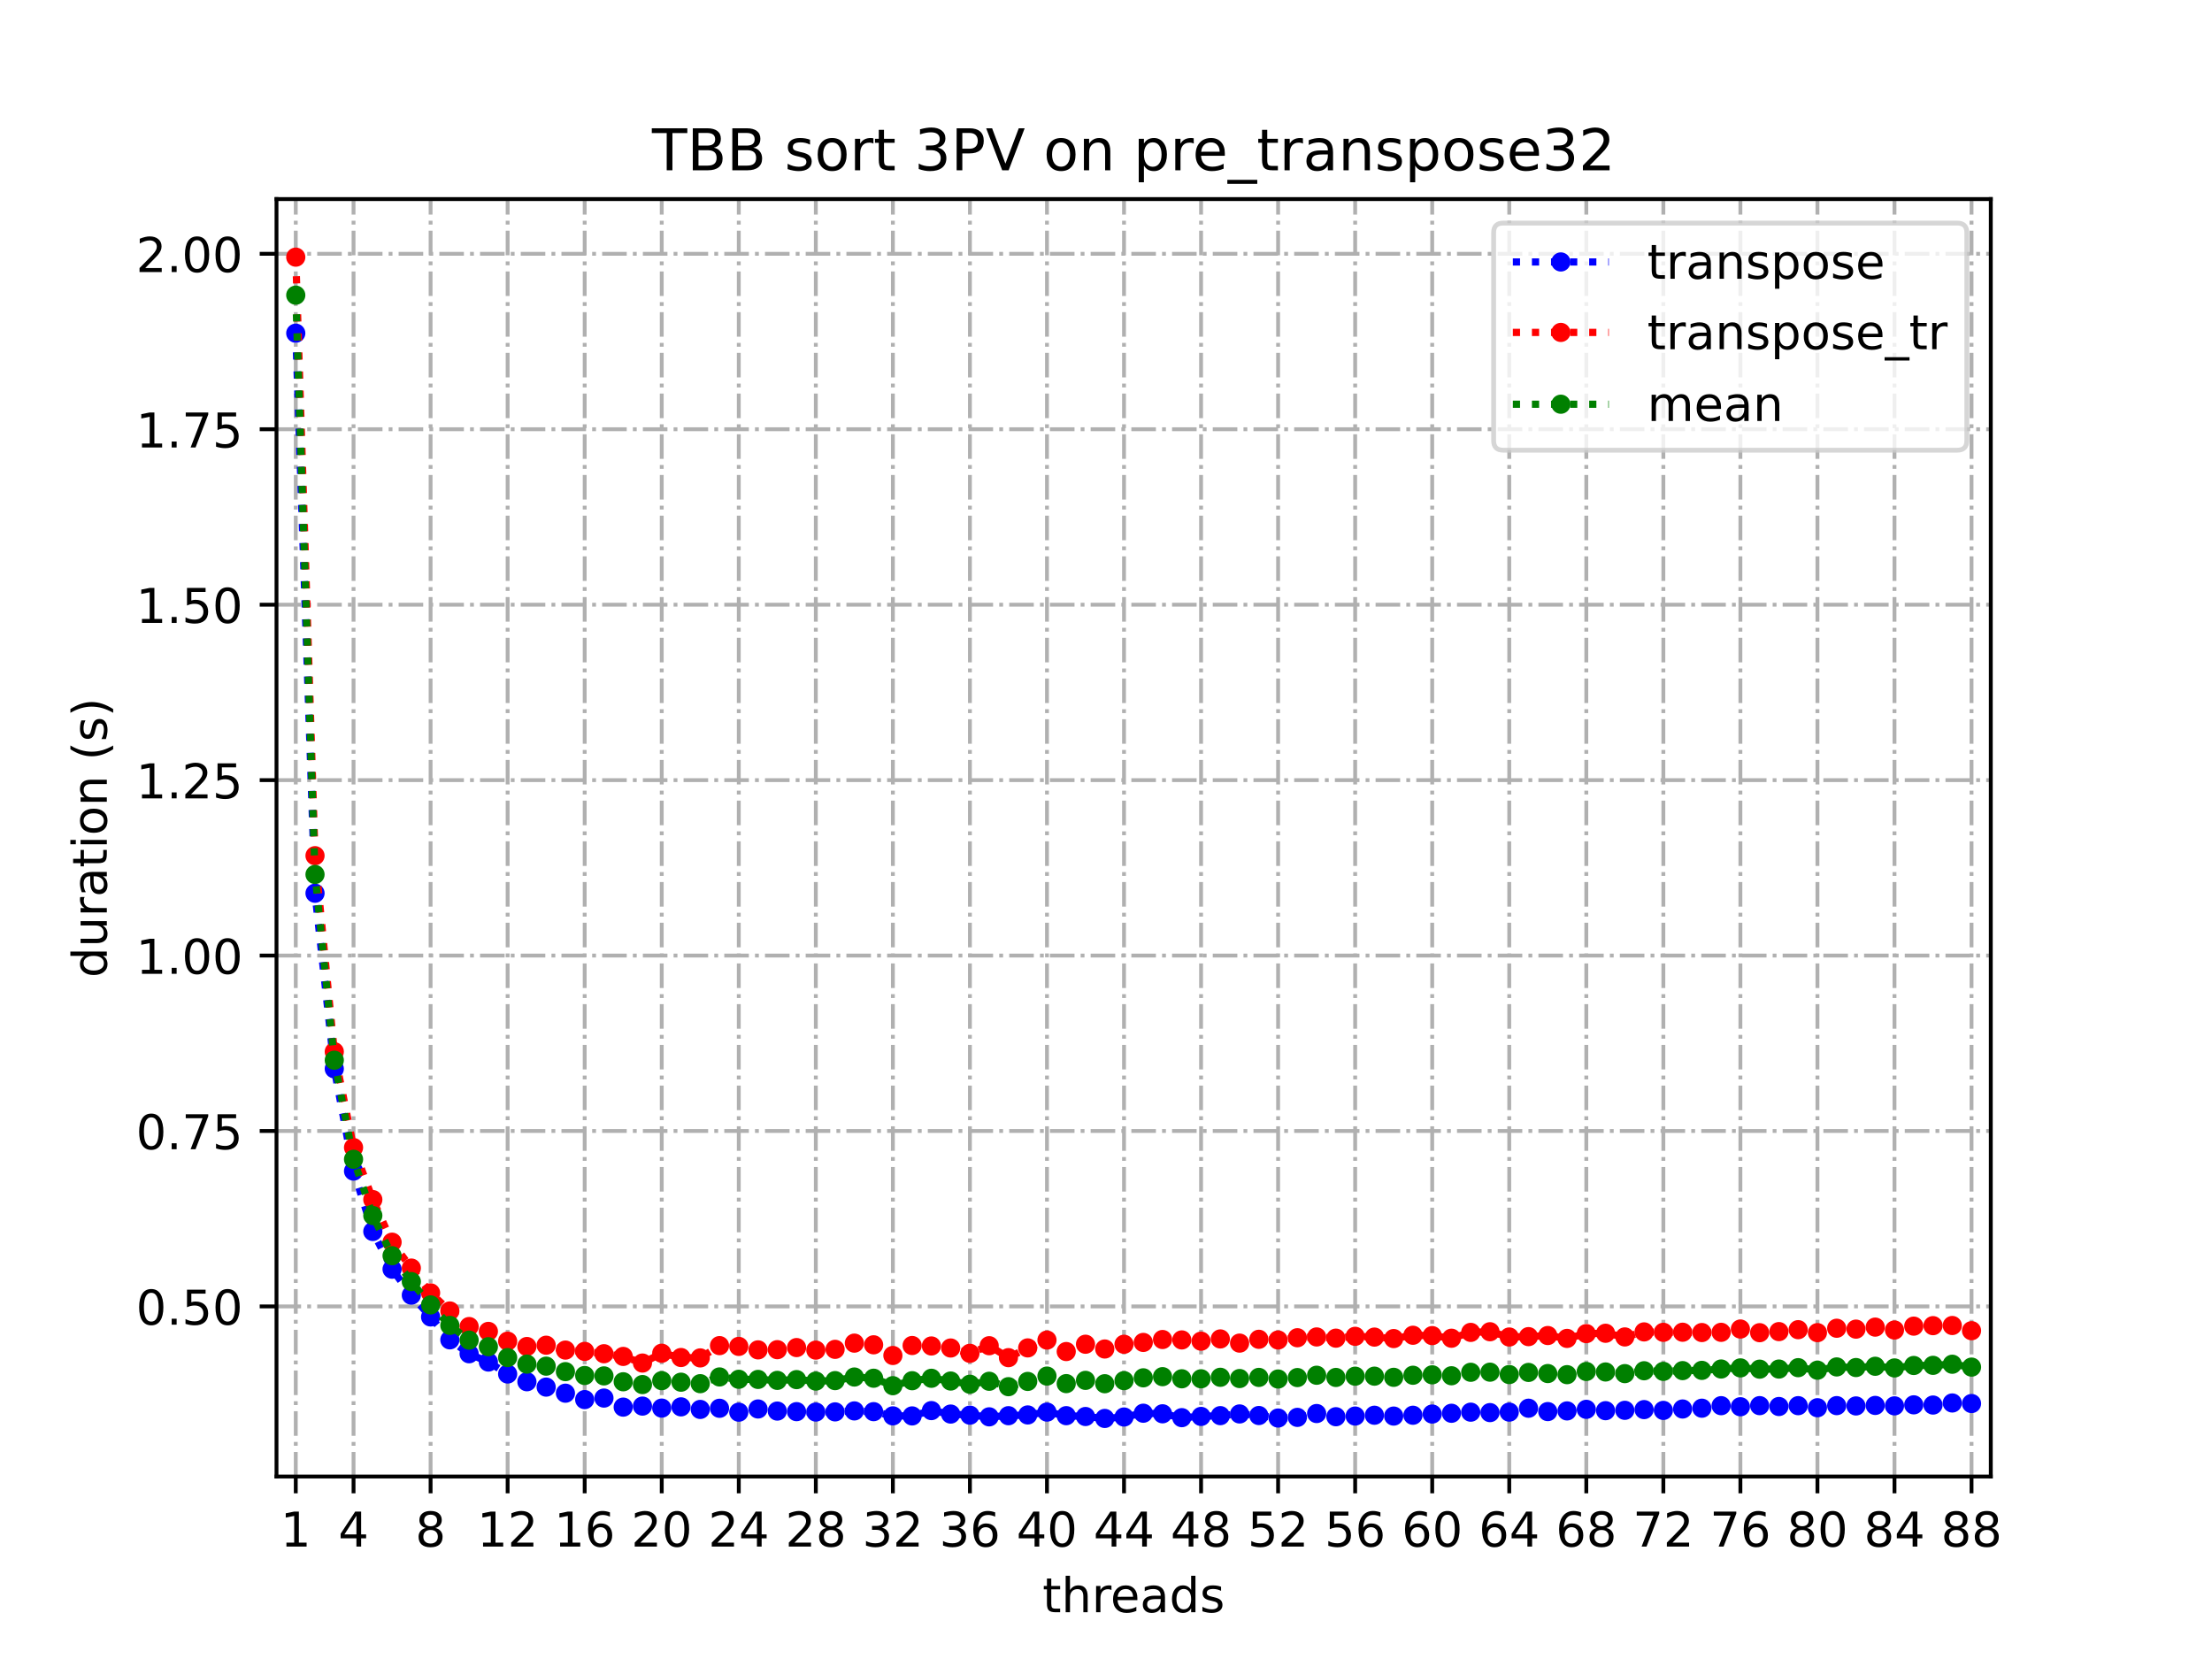 <?xml version="1.0" encoding="utf-8" standalone="no"?>
<!DOCTYPE svg PUBLIC "-//W3C//DTD SVG 1.1//EN"
  "http://www.w3.org/Graphics/SVG/1.1/DTD/svg11.dtd">
<!-- Created with matplotlib (https://matplotlib.org/) -->
<svg height="345.6pt" version="1.1" viewBox="0 0 460.8 345.6" width="460.8pt" xmlns="http://www.w3.org/2000/svg" xmlns:xlink="http://www.w3.org/1999/xlink">
 <defs>
  <style type="text/css">
*{stroke-linecap:butt;stroke-linejoin:round;}
  </style>
 </defs>
 <g id="figure_1">
  <g id="patch_1">
   <path d="M 0 345.6 
L 460.8 345.6 
L 460.8 0 
L 0 0 
z
" style="fill:#ffffff;"/>
  </g>
  <g id="axes_1">
   <g id="patch_2">
    <path d="M 57.6 307.584 
L 414.72 307.584 
L 414.72 41.472 
L 57.6 41.472 
z
" style="fill:#ffffff;"/>
   </g>
   <g id="matplotlib.axis_1">
    <g id="xtick_1">
     <g id="line2d_1">
      <path clip-path="url(#pcf90bf3482)" d="M 61.613 307.584 
L 61.613 41.472 
" style="fill:none;stroke:#b0b0b0;stroke-dasharray:5.12,1.28,0.8,1.28;stroke-dashoffset:0;stroke-width:0.8;"/>
     </g>
     <g id="line2d_2">
      <defs>
       <path d="M 0 0 
L 0 3.5 
" id="m94fc84fa9c" style="stroke:#000000;stroke-width:0.8;"/>
      </defs>
      <g>
       <use style="stroke:#000000;stroke-width:0.8;" x="61.613" xlink:href="#m94fc84fa9c" y="307.584"/>
      </g>
     </g>
     <g id="text_1">
      <!-- 1 -->
      <defs>
       <path d="M 12.406 8.297 
L 28.516 8.297 
L 28.516 63.922 
L 10.984 60.406 
L 10.984 69.391 
L 28.422 72.906 
L 38.281 72.906 
L 38.281 8.297 
L 54.391 8.297 
L 54.391 0 
L 12.406 0 
z
" id="DejaVuSans-49"/>
      </defs>
      <g transform="translate(58.431 322.182)scale(0.1 -0.1)">
       <use xlink:href="#DejaVuSans-49"/>
      </g>
     </g>
    </g>
    <g id="xtick_2">
     <g id="line2d_3">
      <path clip-path="url(#pcf90bf3482)" d="M 73.65 307.584 
L 73.65 41.472 
" style="fill:none;stroke:#b0b0b0;stroke-dasharray:5.12,1.28,0.8,1.28;stroke-dashoffset:0;stroke-width:0.8;"/>
     </g>
     <g id="line2d_4">
      <g>
       <use style="stroke:#000000;stroke-width:0.8;" x="73.65" xlink:href="#m94fc84fa9c" y="307.584"/>
      </g>
     </g>
     <g id="text_2">
      <!-- 4 -->
      <defs>
       <path d="M 37.797 64.312 
L 12.891 25.391 
L 37.797 25.391 
z
M 35.203 72.906 
L 47.609 72.906 
L 47.609 25.391 
L 58.016 25.391 
L 58.016 17.188 
L 47.609 17.188 
L 47.609 0 
L 37.797 0 
L 37.797 17.188 
L 4.891 17.188 
L 4.891 26.703 
z
" id="DejaVuSans-52"/>
      </defs>
      <g transform="translate(70.469 322.182)scale(0.1 -0.1)">
       <use xlink:href="#DejaVuSans-52"/>
      </g>
     </g>
    </g>
    <g id="xtick_3">
     <g id="line2d_5">
      <path clip-path="url(#pcf90bf3482)" d="M 89.701 307.584 
L 89.701 41.472 
" style="fill:none;stroke:#b0b0b0;stroke-dasharray:5.12,1.28,0.8,1.28;stroke-dashoffset:0;stroke-width:0.8;"/>
     </g>
     <g id="line2d_6">
      <g>
       <use style="stroke:#000000;stroke-width:0.8;" x="89.701" xlink:href="#m94fc84fa9c" y="307.584"/>
      </g>
     </g>
     <g id="text_3">
      <!-- 8 -->
      <defs>
       <path d="M 31.781 34.625 
Q 24.75 34.625 20.719 30.859 
Q 16.703 27.094 16.703 20.516 
Q 16.703 13.922 20.719 10.156 
Q 24.75 6.391 31.781 6.391 
Q 38.812 6.391 42.859 10.172 
Q 46.922 13.969 46.922 20.516 
Q 46.922 27.094 42.891 30.859 
Q 38.875 34.625 31.781 34.625 
z
M 21.922 38.812 
Q 15.578 40.375 12.031 44.719 
Q 8.5 49.078 8.5 55.328 
Q 8.5 64.062 14.719 69.141 
Q 20.953 74.219 31.781 74.219 
Q 42.672 74.219 48.875 69.141 
Q 55.078 64.062 55.078 55.328 
Q 55.078 49.078 51.531 44.719 
Q 48 40.375 41.703 38.812 
Q 48.828 37.156 52.797 32.312 
Q 56.781 27.484 56.781 20.516 
Q 56.781 9.906 50.312 4.234 
Q 43.844 -1.422 31.781 -1.422 
Q 19.734 -1.422 13.25 4.234 
Q 6.781 9.906 6.781 20.516 
Q 6.781 27.484 10.781 32.312 
Q 14.797 37.156 21.922 38.812 
z
M 18.312 54.391 
Q 18.312 48.734 21.844 45.562 
Q 25.391 42.391 31.781 42.391 
Q 38.141 42.391 41.719 45.562 
Q 45.312 48.734 45.312 54.391 
Q 45.312 60.062 41.719 63.234 
Q 38.141 66.406 31.781 66.406 
Q 25.391 66.406 21.844 63.234 
Q 18.312 60.062 18.312 54.391 
z
" id="DejaVuSans-56"/>
      </defs>
      <g transform="translate(86.519 322.182)scale(0.1 -0.1)">
       <use xlink:href="#DejaVuSans-56"/>
      </g>
     </g>
    </g>
    <g id="xtick_4">
     <g id="line2d_7">
      <path clip-path="url(#pcf90bf3482)" d="M 105.751 307.584 
L 105.751 41.472 
" style="fill:none;stroke:#b0b0b0;stroke-dasharray:5.12,1.28,0.8,1.28;stroke-dashoffset:0;stroke-width:0.8;"/>
     </g>
     <g id="line2d_8">
      <g>
       <use style="stroke:#000000;stroke-width:0.8;" x="105.751" xlink:href="#m94fc84fa9c" y="307.584"/>
      </g>
     </g>
     <g id="text_4">
      <!-- 12 -->
      <defs>
       <path d="M 19.188 8.297 
L 53.609 8.297 
L 53.609 0 
L 7.328 0 
L 7.328 8.297 
Q 12.938 14.109 22.625 23.891 
Q 32.328 33.688 34.812 36.531 
Q 39.547 41.844 41.422 45.531 
Q 43.312 49.219 43.312 52.781 
Q 43.312 58.594 39.234 62.25 
Q 35.156 65.922 28.609 65.922 
Q 23.969 65.922 18.812 64.312 
Q 13.672 62.703 7.812 59.422 
L 7.812 69.391 
Q 13.766 71.781 18.938 73 
Q 24.125 74.219 28.422 74.219 
Q 39.75 74.219 46.484 68.547 
Q 53.219 62.891 53.219 53.422 
Q 53.219 48.922 51.531 44.891 
Q 49.859 40.875 45.406 35.406 
Q 44.188 33.984 37.641 27.219 
Q 31.109 20.453 19.188 8.297 
z
" id="DejaVuSans-50"/>
      </defs>
      <g transform="translate(99.389 322.182)scale(0.1 -0.1)">
       <use xlink:href="#DejaVuSans-49"/>
       <use x="63.623" xlink:href="#DejaVuSans-50"/>
      </g>
     </g>
    </g>
    <g id="xtick_5">
     <g id="line2d_9">
      <path clip-path="url(#pcf90bf3482)" d="M 121.801 307.584 
L 121.801 41.472 
" style="fill:none;stroke:#b0b0b0;stroke-dasharray:5.12,1.28,0.8,1.28;stroke-dashoffset:0;stroke-width:0.8;"/>
     </g>
     <g id="line2d_10">
      <g>
       <use style="stroke:#000000;stroke-width:0.8;" x="121.801" xlink:href="#m94fc84fa9c" y="307.584"/>
      </g>
     </g>
     <g id="text_5">
      <!-- 16 -->
      <defs>
       <path d="M 33.016 40.375 
Q 26.375 40.375 22.484 35.828 
Q 18.609 31.297 18.609 23.391 
Q 18.609 15.531 22.484 10.953 
Q 26.375 6.391 33.016 6.391 
Q 39.656 6.391 43.531 10.953 
Q 47.406 15.531 47.406 23.391 
Q 47.406 31.297 43.531 35.828 
Q 39.656 40.375 33.016 40.375 
z
M 52.594 71.297 
L 52.594 62.312 
Q 48.875 64.062 45.094 64.984 
Q 41.312 65.922 37.594 65.922 
Q 27.828 65.922 22.672 59.328 
Q 17.531 52.734 16.797 39.406 
Q 19.672 43.656 24.016 45.922 
Q 28.375 48.188 33.594 48.188 
Q 44.578 48.188 50.953 41.516 
Q 57.328 34.859 57.328 23.391 
Q 57.328 12.156 50.688 5.359 
Q 44.047 -1.422 33.016 -1.422 
Q 20.359 -1.422 13.672 8.266 
Q 6.984 17.969 6.984 36.375 
Q 6.984 53.656 15.188 63.938 
Q 23.391 74.219 37.203 74.219 
Q 40.922 74.219 44.703 73.484 
Q 48.484 72.75 52.594 71.297 
z
" id="DejaVuSans-54"/>
      </defs>
      <g transform="translate(115.439 322.182)scale(0.1 -0.1)">
       <use xlink:href="#DejaVuSans-49"/>
       <use x="63.623" xlink:href="#DejaVuSans-54"/>
      </g>
     </g>
    </g>
    <g id="xtick_6">
     <g id="line2d_11">
      <path clip-path="url(#pcf90bf3482)" d="M 137.852 307.584 
L 137.852 41.472 
" style="fill:none;stroke:#b0b0b0;stroke-dasharray:5.12,1.28,0.8,1.28;stroke-dashoffset:0;stroke-width:0.8;"/>
     </g>
     <g id="line2d_12">
      <g>
       <use style="stroke:#000000;stroke-width:0.8;" x="137.852" xlink:href="#m94fc84fa9c" y="307.584"/>
      </g>
     </g>
     <g id="text_6">
      <!-- 20 -->
      <defs>
       <path d="M 31.781 66.406 
Q 24.172 66.406 20.328 58.906 
Q 16.5 51.422 16.5 36.375 
Q 16.5 21.391 20.328 13.891 
Q 24.172 6.391 31.781 6.391 
Q 39.453 6.391 43.281 13.891 
Q 47.125 21.391 47.125 36.375 
Q 47.125 51.422 43.281 58.906 
Q 39.453 66.406 31.781 66.406 
z
M 31.781 74.219 
Q 44.047 74.219 50.516 64.516 
Q 56.984 54.828 56.984 36.375 
Q 56.984 17.969 50.516 8.266 
Q 44.047 -1.422 31.781 -1.422 
Q 19.531 -1.422 13.062 8.266 
Q 6.594 17.969 6.594 36.375 
Q 6.594 54.828 13.062 64.516 
Q 19.531 74.219 31.781 74.219 
z
" id="DejaVuSans-48"/>
      </defs>
      <g transform="translate(131.489 322.182)scale(0.1 -0.1)">
       <use xlink:href="#DejaVuSans-50"/>
       <use x="63.623" xlink:href="#DejaVuSans-48"/>
      </g>
     </g>
    </g>
    <g id="xtick_7">
     <g id="line2d_13">
      <path clip-path="url(#pcf90bf3482)" d="M 153.902 307.584 
L 153.902 41.472 
" style="fill:none;stroke:#b0b0b0;stroke-dasharray:5.12,1.28,0.8,1.28;stroke-dashoffset:0;stroke-width:0.8;"/>
     </g>
     <g id="line2d_14">
      <g>
       <use style="stroke:#000000;stroke-width:0.8;" x="153.902" xlink:href="#m94fc84fa9c" y="307.584"/>
      </g>
     </g>
     <g id="text_7">
      <!-- 24 -->
      <g transform="translate(147.54 322.182)scale(0.1 -0.1)">
       <use xlink:href="#DejaVuSans-50"/>
       <use x="63.623" xlink:href="#DejaVuSans-52"/>
      </g>
     </g>
    </g>
    <g id="xtick_8">
     <g id="line2d_15">
      <path clip-path="url(#pcf90bf3482)" d="M 169.952 307.584 
L 169.952 41.472 
" style="fill:none;stroke:#b0b0b0;stroke-dasharray:5.12,1.28,0.8,1.28;stroke-dashoffset:0;stroke-width:0.8;"/>
     </g>
     <g id="line2d_16">
      <g>
       <use style="stroke:#000000;stroke-width:0.8;" x="169.952" xlink:href="#m94fc84fa9c" y="307.584"/>
      </g>
     </g>
     <g id="text_8">
      <!-- 28 -->
      <g transform="translate(163.59 322.182)scale(0.1 -0.1)">
       <use xlink:href="#DejaVuSans-50"/>
       <use x="63.623" xlink:href="#DejaVuSans-56"/>
      </g>
     </g>
    </g>
    <g id="xtick_9">
     <g id="line2d_17">
      <path clip-path="url(#pcf90bf3482)" d="M 186.003 307.584 
L 186.003 41.472 
" style="fill:none;stroke:#b0b0b0;stroke-dasharray:5.12,1.28,0.8,1.28;stroke-dashoffset:0;stroke-width:0.8;"/>
     </g>
     <g id="line2d_18">
      <g>
       <use style="stroke:#000000;stroke-width:0.8;" x="186.003" xlink:href="#m94fc84fa9c" y="307.584"/>
      </g>
     </g>
     <g id="text_9">
      <!-- 32 -->
      <defs>
       <path d="M 40.578 39.312 
Q 47.656 37.797 51.625 33 
Q 55.609 28.219 55.609 21.188 
Q 55.609 10.406 48.188 4.484 
Q 40.766 -1.422 27.094 -1.422 
Q 22.516 -1.422 17.656 -0.516 
Q 12.797 0.391 7.625 2.203 
L 7.625 11.719 
Q 11.719 9.328 16.594 8.109 
Q 21.484 6.891 26.812 6.891 
Q 36.078 6.891 40.938 10.547 
Q 45.797 14.203 45.797 21.188 
Q 45.797 27.641 41.281 31.266 
Q 36.766 34.906 28.719 34.906 
L 20.219 34.906 
L 20.219 43.016 
L 29.109 43.016 
Q 36.375 43.016 40.234 45.922 
Q 44.094 48.828 44.094 54.297 
Q 44.094 59.906 40.109 62.906 
Q 36.141 65.922 28.719 65.922 
Q 24.656 65.922 20.016 65.031 
Q 15.375 64.156 9.812 62.312 
L 9.812 71.094 
Q 15.438 72.656 20.344 73.438 
Q 25.25 74.219 29.594 74.219 
Q 40.828 74.219 47.359 69.109 
Q 53.906 64.016 53.906 55.328 
Q 53.906 49.266 50.438 45.094 
Q 46.969 40.922 40.578 39.312 
z
" id="DejaVuSans-51"/>
      </defs>
      <g transform="translate(179.64 322.182)scale(0.1 -0.1)">
       <use xlink:href="#DejaVuSans-51"/>
       <use x="63.623" xlink:href="#DejaVuSans-50"/>
      </g>
     </g>
    </g>
    <g id="xtick_10">
     <g id="line2d_19">
      <path clip-path="url(#pcf90bf3482)" d="M 202.053 307.584 
L 202.053 41.472 
" style="fill:none;stroke:#b0b0b0;stroke-dasharray:5.12,1.28,0.8,1.28;stroke-dashoffset:0;stroke-width:0.8;"/>
     </g>
     <g id="line2d_20">
      <g>
       <use style="stroke:#000000;stroke-width:0.8;" x="202.053" xlink:href="#m94fc84fa9c" y="307.584"/>
      </g>
     </g>
     <g id="text_10">
      <!-- 36 -->
      <g transform="translate(195.691 322.182)scale(0.1 -0.1)">
       <use xlink:href="#DejaVuSans-51"/>
       <use x="63.623" xlink:href="#DejaVuSans-54"/>
      </g>
     </g>
    </g>
    <g id="xtick_11">
     <g id="line2d_21">
      <path clip-path="url(#pcf90bf3482)" d="M 218.103 307.584 
L 218.103 41.472 
" style="fill:none;stroke:#b0b0b0;stroke-dasharray:5.12,1.28,0.8,1.28;stroke-dashoffset:0;stroke-width:0.8;"/>
     </g>
     <g id="line2d_22">
      <g>
       <use style="stroke:#000000;stroke-width:0.8;" x="218.103" xlink:href="#m94fc84fa9c" y="307.584"/>
      </g>
     </g>
     <g id="text_11">
      <!-- 40 -->
      <g transform="translate(211.741 322.182)scale(0.1 -0.1)">
       <use xlink:href="#DejaVuSans-52"/>
       <use x="63.623" xlink:href="#DejaVuSans-48"/>
      </g>
     </g>
    </g>
    <g id="xtick_12">
     <g id="line2d_23">
      <path clip-path="url(#pcf90bf3482)" d="M 234.154 307.584 
L 234.154 41.472 
" style="fill:none;stroke:#b0b0b0;stroke-dasharray:5.12,1.28,0.8,1.28;stroke-dashoffset:0;stroke-width:0.8;"/>
     </g>
     <g id="line2d_24">
      <g>
       <use style="stroke:#000000;stroke-width:0.8;" x="234.154" xlink:href="#m94fc84fa9c" y="307.584"/>
      </g>
     </g>
     <g id="text_12">
      <!-- 44 -->
      <g transform="translate(227.791 322.182)scale(0.1 -0.1)">
       <use xlink:href="#DejaVuSans-52"/>
       <use x="63.623" xlink:href="#DejaVuSans-52"/>
      </g>
     </g>
    </g>
    <g id="xtick_13">
     <g id="line2d_25">
      <path clip-path="url(#pcf90bf3482)" d="M 250.204 307.584 
L 250.204 41.472 
" style="fill:none;stroke:#b0b0b0;stroke-dasharray:5.12,1.28,0.8,1.28;stroke-dashoffset:0;stroke-width:0.8;"/>
     </g>
     <g id="line2d_26">
      <g>
       <use style="stroke:#000000;stroke-width:0.8;" x="250.204" xlink:href="#m94fc84fa9c" y="307.584"/>
      </g>
     </g>
     <g id="text_13">
      <!-- 48 -->
      <g transform="translate(243.842 322.182)scale(0.1 -0.1)">
       <use xlink:href="#DejaVuSans-52"/>
       <use x="63.623" xlink:href="#DejaVuSans-56"/>
      </g>
     </g>
    </g>
    <g id="xtick_14">
     <g id="line2d_27">
      <path clip-path="url(#pcf90bf3482)" d="M 266.254 307.584 
L 266.254 41.472 
" style="fill:none;stroke:#b0b0b0;stroke-dasharray:5.12,1.28,0.8,1.28;stroke-dashoffset:0;stroke-width:0.8;"/>
     </g>
     <g id="line2d_28">
      <g>
       <use style="stroke:#000000;stroke-width:0.8;" x="266.254" xlink:href="#m94fc84fa9c" y="307.584"/>
      </g>
     </g>
     <g id="text_14">
      <!-- 52 -->
      <defs>
       <path d="M 10.797 72.906 
L 49.516 72.906 
L 49.516 64.594 
L 19.828 64.594 
L 19.828 46.734 
Q 21.969 47.469 24.109 47.828 
Q 26.266 48.188 28.422 48.188 
Q 40.625 48.188 47.75 41.5 
Q 54.891 34.812 54.891 23.391 
Q 54.891 11.625 47.562 5.094 
Q 40.234 -1.422 26.906 -1.422 
Q 22.312 -1.422 17.547 -0.641 
Q 12.797 0.141 7.719 1.703 
L 7.719 11.625 
Q 12.109 9.234 16.797 8.062 
Q 21.484 6.891 26.703 6.891 
Q 35.156 6.891 40.078 11.328 
Q 45.016 15.766 45.016 23.391 
Q 45.016 31 40.078 35.438 
Q 35.156 39.891 26.703 39.891 
Q 22.75 39.891 18.812 39.016 
Q 14.891 38.141 10.797 36.281 
z
" id="DejaVuSans-53"/>
      </defs>
      <g transform="translate(259.892 322.182)scale(0.1 -0.1)">
       <use xlink:href="#DejaVuSans-53"/>
       <use x="63.623" xlink:href="#DejaVuSans-50"/>
      </g>
     </g>
    </g>
    <g id="xtick_15">
     <g id="line2d_29">
      <path clip-path="url(#pcf90bf3482)" d="M 282.305 307.584 
L 282.305 41.472 
" style="fill:none;stroke:#b0b0b0;stroke-dasharray:5.12,1.28,0.8,1.28;stroke-dashoffset:0;stroke-width:0.8;"/>
     </g>
     <g id="line2d_30">
      <g>
       <use style="stroke:#000000;stroke-width:0.8;" x="282.305" xlink:href="#m94fc84fa9c" y="307.584"/>
      </g>
     </g>
     <g id="text_15">
      <!-- 56 -->
      <g transform="translate(275.942 322.182)scale(0.1 -0.1)">
       <use xlink:href="#DejaVuSans-53"/>
       <use x="63.623" xlink:href="#DejaVuSans-54"/>
      </g>
     </g>
    </g>
    <g id="xtick_16">
     <g id="line2d_31">
      <path clip-path="url(#pcf90bf3482)" d="M 298.355 307.584 
L 298.355 41.472 
" style="fill:none;stroke:#b0b0b0;stroke-dasharray:5.12,1.28,0.8,1.28;stroke-dashoffset:0;stroke-width:0.8;"/>
     </g>
     <g id="line2d_32">
      <g>
       <use style="stroke:#000000;stroke-width:0.8;" x="298.355" xlink:href="#m94fc84fa9c" y="307.584"/>
      </g>
     </g>
     <g id="text_16">
      <!-- 60 -->
      <g transform="translate(291.993 322.182)scale(0.1 -0.1)">
       <use xlink:href="#DejaVuSans-54"/>
       <use x="63.623" xlink:href="#DejaVuSans-48"/>
      </g>
     </g>
    </g>
    <g id="xtick_17">
     <g id="line2d_33">
      <path clip-path="url(#pcf90bf3482)" d="M 314.405 307.584 
L 314.405 41.472 
" style="fill:none;stroke:#b0b0b0;stroke-dasharray:5.12,1.28,0.8,1.28;stroke-dashoffset:0;stroke-width:0.8;"/>
     </g>
     <g id="line2d_34">
      <g>
       <use style="stroke:#000000;stroke-width:0.8;" x="314.405" xlink:href="#m94fc84fa9c" y="307.584"/>
      </g>
     </g>
     <g id="text_17">
      <!-- 64 -->
      <g transform="translate(308.043 322.182)scale(0.1 -0.1)">
       <use xlink:href="#DejaVuSans-54"/>
       <use x="63.623" xlink:href="#DejaVuSans-52"/>
      </g>
     </g>
    </g>
    <g id="xtick_18">
     <g id="line2d_35">
      <path clip-path="url(#pcf90bf3482)" d="M 330.456 307.584 
L 330.456 41.472 
" style="fill:none;stroke:#b0b0b0;stroke-dasharray:5.12,1.28,0.8,1.28;stroke-dashoffset:0;stroke-width:0.8;"/>
     </g>
     <g id="line2d_36">
      <g>
       <use style="stroke:#000000;stroke-width:0.8;" x="330.456" xlink:href="#m94fc84fa9c" y="307.584"/>
      </g>
     </g>
     <g id="text_18">
      <!-- 68 -->
      <g transform="translate(324.093 322.182)scale(0.1 -0.1)">
       <use xlink:href="#DejaVuSans-54"/>
       <use x="63.623" xlink:href="#DejaVuSans-56"/>
      </g>
     </g>
    </g>
    <g id="xtick_19">
     <g id="line2d_37">
      <path clip-path="url(#pcf90bf3482)" d="M 346.506 307.584 
L 346.506 41.472 
" style="fill:none;stroke:#b0b0b0;stroke-dasharray:5.12,1.28,0.8,1.28;stroke-dashoffset:0;stroke-width:0.8;"/>
     </g>
     <g id="line2d_38">
      <g>
       <use style="stroke:#000000;stroke-width:0.8;" x="346.506" xlink:href="#m94fc84fa9c" y="307.584"/>
      </g>
     </g>
     <g id="text_19">
      <!-- 72 -->
      <defs>
       <path d="M 8.203 72.906 
L 55.078 72.906 
L 55.078 68.703 
L 28.609 0 
L 18.312 0 
L 43.219 64.594 
L 8.203 64.594 
z
" id="DejaVuSans-55"/>
      </defs>
      <g transform="translate(340.144 322.182)scale(0.1 -0.1)">
       <use xlink:href="#DejaVuSans-55"/>
       <use x="63.623" xlink:href="#DejaVuSans-50"/>
      </g>
     </g>
    </g>
    <g id="xtick_20">
     <g id="line2d_39">
      <path clip-path="url(#pcf90bf3482)" d="M 362.556 307.584 
L 362.556 41.472 
" style="fill:none;stroke:#b0b0b0;stroke-dasharray:5.12,1.28,0.8,1.28;stroke-dashoffset:0;stroke-width:0.8;"/>
     </g>
     <g id="line2d_40">
      <g>
       <use style="stroke:#000000;stroke-width:0.8;" x="362.556" xlink:href="#m94fc84fa9c" y="307.584"/>
      </g>
     </g>
     <g id="text_20">
      <!-- 76 -->
      <g transform="translate(356.194 322.182)scale(0.1 -0.1)">
       <use xlink:href="#DejaVuSans-55"/>
       <use x="63.623" xlink:href="#DejaVuSans-54"/>
      </g>
     </g>
    </g>
    <g id="xtick_21">
     <g id="line2d_41">
      <path clip-path="url(#pcf90bf3482)" d="M 378.607 307.584 
L 378.607 41.472 
" style="fill:none;stroke:#b0b0b0;stroke-dasharray:5.12,1.28,0.8,1.28;stroke-dashoffset:0;stroke-width:0.8;"/>
     </g>
     <g id="line2d_42">
      <g>
       <use style="stroke:#000000;stroke-width:0.8;" x="378.607" xlink:href="#m94fc84fa9c" y="307.584"/>
      </g>
     </g>
     <g id="text_21">
      <!-- 80 -->
      <g transform="translate(372.244 322.182)scale(0.1 -0.1)">
       <use xlink:href="#DejaVuSans-56"/>
       <use x="63.623" xlink:href="#DejaVuSans-48"/>
      </g>
     </g>
    </g>
    <g id="xtick_22">
     <g id="line2d_43">
      <path clip-path="url(#pcf90bf3482)" d="M 394.657 307.584 
L 394.657 41.472 
" style="fill:none;stroke:#b0b0b0;stroke-dasharray:5.12,1.28,0.8,1.28;stroke-dashoffset:0;stroke-width:0.8;"/>
     </g>
     <g id="line2d_44">
      <g>
       <use style="stroke:#000000;stroke-width:0.8;" x="394.657" xlink:href="#m94fc84fa9c" y="307.584"/>
      </g>
     </g>
     <g id="text_22">
      <!-- 84 -->
      <g transform="translate(388.295 322.182)scale(0.1 -0.1)">
       <use xlink:href="#DejaVuSans-56"/>
       <use x="63.623" xlink:href="#DejaVuSans-52"/>
      </g>
     </g>
    </g>
    <g id="xtick_23">
     <g id="line2d_45">
      <path clip-path="url(#pcf90bf3482)" d="M 410.707 307.584 
L 410.707 41.472 
" style="fill:none;stroke:#b0b0b0;stroke-dasharray:5.12,1.28,0.8,1.28;stroke-dashoffset:0;stroke-width:0.8;"/>
     </g>
     <g id="line2d_46">
      <g>
       <use style="stroke:#000000;stroke-width:0.8;" x="410.707" xlink:href="#m94fc84fa9c" y="307.584"/>
      </g>
     </g>
     <g id="text_23">
      <!-- 88 -->
      <g transform="translate(404.345 322.182)scale(0.1 -0.1)">
       <use xlink:href="#DejaVuSans-56"/>
       <use x="63.623" xlink:href="#DejaVuSans-56"/>
      </g>
     </g>
    </g>
    <g id="text_24">
     <!-- threads -->
     <defs>
      <path d="M 18.312 70.219 
L 18.312 54.688 
L 36.812 54.688 
L 36.812 47.703 
L 18.312 47.703 
L 18.312 18.016 
Q 18.312 11.328 20.141 9.422 
Q 21.969 7.516 27.594 7.516 
L 36.812 7.516 
L 36.812 0 
L 27.594 0 
Q 17.188 0 13.234 3.875 
Q 9.281 7.766 9.281 18.016 
L 9.281 47.703 
L 2.688 47.703 
L 2.688 54.688 
L 9.281 54.688 
L 9.281 70.219 
z
" id="DejaVuSans-116"/>
      <path d="M 54.891 33.016 
L 54.891 0 
L 45.906 0 
L 45.906 32.719 
Q 45.906 40.484 42.875 44.328 
Q 39.844 48.188 33.797 48.188 
Q 26.516 48.188 22.312 43.547 
Q 18.109 38.922 18.109 30.906 
L 18.109 0 
L 9.078 0 
L 9.078 75.984 
L 18.109 75.984 
L 18.109 46.188 
Q 21.344 51.125 25.703 53.562 
Q 30.078 56 35.797 56 
Q 45.219 56 50.047 50.172 
Q 54.891 44.344 54.891 33.016 
z
" id="DejaVuSans-104"/>
      <path d="M 41.109 46.297 
Q 39.594 47.172 37.812 47.578 
Q 36.031 48 33.891 48 
Q 26.266 48 22.188 43.047 
Q 18.109 38.094 18.109 28.812 
L 18.109 0 
L 9.078 0 
L 9.078 54.688 
L 18.109 54.688 
L 18.109 46.188 
Q 20.953 51.172 25.484 53.578 
Q 30.031 56 36.531 56 
Q 37.453 56 38.578 55.875 
Q 39.703 55.766 41.062 55.516 
z
" id="DejaVuSans-114"/>
      <path d="M 56.203 29.594 
L 56.203 25.203 
L 14.891 25.203 
Q 15.484 15.922 20.484 11.062 
Q 25.484 6.203 34.422 6.203 
Q 39.594 6.203 44.453 7.469 
Q 49.312 8.734 54.109 11.281 
L 54.109 2.781 
Q 49.266 0.734 44.188 -0.344 
Q 39.109 -1.422 33.891 -1.422 
Q 20.797 -1.422 13.156 6.188 
Q 5.516 13.812 5.516 26.812 
Q 5.516 40.234 12.766 48.109 
Q 20.016 56 32.328 56 
Q 43.359 56 49.781 48.891 
Q 56.203 41.797 56.203 29.594 
z
M 47.219 32.234 
Q 47.125 39.594 43.094 43.984 
Q 39.062 48.391 32.422 48.391 
Q 24.906 48.391 20.391 44.141 
Q 15.875 39.891 15.188 32.172 
z
" id="DejaVuSans-101"/>
      <path d="M 34.281 27.484 
Q 23.391 27.484 19.188 25 
Q 14.984 22.516 14.984 16.5 
Q 14.984 11.719 18.141 8.906 
Q 21.297 6.109 26.703 6.109 
Q 34.188 6.109 38.703 11.406 
Q 43.219 16.703 43.219 25.484 
L 43.219 27.484 
z
M 52.203 31.203 
L 52.203 0 
L 43.219 0 
L 43.219 8.297 
Q 40.141 3.328 35.547 0.953 
Q 30.953 -1.422 24.312 -1.422 
Q 15.922 -1.422 10.953 3.297 
Q 6 8.016 6 15.922 
Q 6 25.141 12.172 29.828 
Q 18.359 34.516 30.609 34.516 
L 43.219 34.516 
L 43.219 35.406 
Q 43.219 41.609 39.141 45 
Q 35.062 48.391 27.688 48.391 
Q 23 48.391 18.547 47.266 
Q 14.109 46.141 10.016 43.891 
L 10.016 52.203 
Q 14.938 54.109 19.578 55.047 
Q 24.219 56 28.609 56 
Q 40.484 56 46.344 49.844 
Q 52.203 43.703 52.203 31.203 
z
" id="DejaVuSans-97"/>
      <path d="M 45.406 46.391 
L 45.406 75.984 
L 54.391 75.984 
L 54.391 0 
L 45.406 0 
L 45.406 8.203 
Q 42.578 3.328 38.25 0.953 
Q 33.938 -1.422 27.875 -1.422 
Q 17.969 -1.422 11.734 6.484 
Q 5.516 14.406 5.516 27.297 
Q 5.516 40.188 11.734 48.094 
Q 17.969 56 27.875 56 
Q 33.938 56 38.25 53.625 
Q 42.578 51.266 45.406 46.391 
z
M 14.797 27.297 
Q 14.797 17.391 18.875 11.75 
Q 22.953 6.109 30.078 6.109 
Q 37.203 6.109 41.297 11.75 
Q 45.406 17.391 45.406 27.297 
Q 45.406 37.203 41.297 42.844 
Q 37.203 48.484 30.078 48.484 
Q 22.953 48.484 18.875 42.844 
Q 14.797 37.203 14.797 27.297 
z
" id="DejaVuSans-100"/>
      <path d="M 44.281 53.078 
L 44.281 44.578 
Q 40.484 46.531 36.375 47.5 
Q 32.281 48.484 27.875 48.484 
Q 21.188 48.484 17.844 46.438 
Q 14.5 44.391 14.5 40.281 
Q 14.5 37.156 16.891 35.375 
Q 19.281 33.594 26.516 31.984 
L 29.594 31.297 
Q 39.156 29.25 43.188 25.516 
Q 47.219 21.781 47.219 15.094 
Q 47.219 7.469 41.188 3.016 
Q 35.156 -1.422 24.609 -1.422 
Q 20.219 -1.422 15.453 -0.562 
Q 10.688 0.297 5.422 2 
L 5.422 11.281 
Q 10.406 8.688 15.234 7.391 
Q 20.062 6.109 24.812 6.109 
Q 31.156 6.109 34.562 8.281 
Q 37.984 10.453 37.984 14.406 
Q 37.984 18.062 35.516 20.016 
Q 33.062 21.969 24.703 23.781 
L 21.578 24.516 
Q 13.234 26.266 9.516 29.906 
Q 5.812 33.547 5.812 39.891 
Q 5.812 47.609 11.281 51.797 
Q 16.75 56 26.812 56 
Q 31.781 56 36.172 55.266 
Q 40.578 54.547 44.281 53.078 
z
" id="DejaVuSans-115"/>
     </defs>
     <g transform="translate(217.169 335.861)scale(0.1 -0.1)">
      <use xlink:href="#DejaVuSans-116"/>
      <use x="39.209" xlink:href="#DejaVuSans-104"/>
      <use x="102.588" xlink:href="#DejaVuSans-114"/>
      <use x="141.451" xlink:href="#DejaVuSans-101"/>
      <use x="202.975" xlink:href="#DejaVuSans-97"/>
      <use x="264.254" xlink:href="#DejaVuSans-100"/>
      <use x="327.73" xlink:href="#DejaVuSans-115"/>
     </g>
    </g>
   </g>
   <g id="matplotlib.axis_2">
    <g id="ytick_1">
     <g id="line2d_47">
      <path clip-path="url(#pcf90bf3482)" d="M 57.6 272.153 
L 414.72 272.153 
" style="fill:none;stroke:#b0b0b0;stroke-dasharray:5.12,1.28,0.8,1.28;stroke-dashoffset:0;stroke-width:0.8;"/>
     </g>
     <g id="line2d_48">
      <defs>
       <path d="M 0 0 
L -3.5 0 
" id="m9cd899e7d5" style="stroke:#000000;stroke-width:0.8;"/>
      </defs>
      <g>
       <use style="stroke:#000000;stroke-width:0.8;" x="57.6" xlink:href="#m9cd899e7d5" y="272.153"/>
      </g>
     </g>
     <g id="text_25">
      <!-- 0.50 -->
      <defs>
       <path d="M 10.688 12.406 
L 21 12.406 
L 21 0 
L 10.688 0 
z
" id="DejaVuSans-46"/>
      </defs>
      <g transform="translate(28.334 275.952)scale(0.1 -0.1)">
       <use xlink:href="#DejaVuSans-48"/>
       <use x="63.623" xlink:href="#DejaVuSans-46"/>
       <use x="95.41" xlink:href="#DejaVuSans-53"/>
       <use x="159.033" xlink:href="#DejaVuSans-48"/>
      </g>
     </g>
    </g>
    <g id="ytick_2">
     <g id="line2d_49">
      <path clip-path="url(#pcf90bf3482)" d="M 57.6 235.606 
L 414.72 235.606 
" style="fill:none;stroke:#b0b0b0;stroke-dasharray:5.12,1.28,0.8,1.28;stroke-dashoffset:0;stroke-width:0.8;"/>
     </g>
     <g id="line2d_50">
      <g>
       <use style="stroke:#000000;stroke-width:0.8;" x="57.6" xlink:href="#m9cd899e7d5" y="235.606"/>
      </g>
     </g>
     <g id="text_26">
      <!-- 0.75 -->
      <g transform="translate(28.334 239.405)scale(0.1 -0.1)">
       <use xlink:href="#DejaVuSans-48"/>
       <use x="63.623" xlink:href="#DejaVuSans-46"/>
       <use x="95.41" xlink:href="#DejaVuSans-55"/>
       <use x="159.033" xlink:href="#DejaVuSans-53"/>
      </g>
     </g>
    </g>
    <g id="ytick_3">
     <g id="line2d_51">
      <path clip-path="url(#pcf90bf3482)" d="M 57.6 199.059 
L 414.72 199.059 
" style="fill:none;stroke:#b0b0b0;stroke-dasharray:5.12,1.28,0.8,1.28;stroke-dashoffset:0;stroke-width:0.8;"/>
     </g>
     <g id="line2d_52">
      <g>
       <use style="stroke:#000000;stroke-width:0.8;" x="57.6" xlink:href="#m9cd899e7d5" y="199.059"/>
      </g>
     </g>
     <g id="text_27">
      <!-- 1.00 -->
      <g transform="translate(28.334 202.859)scale(0.1 -0.1)">
       <use xlink:href="#DejaVuSans-49"/>
       <use x="63.623" xlink:href="#DejaVuSans-46"/>
       <use x="95.41" xlink:href="#DejaVuSans-48"/>
       <use x="159.033" xlink:href="#DejaVuSans-48"/>
      </g>
     </g>
    </g>
    <g id="ytick_4">
     <g id="line2d_53">
      <path clip-path="url(#pcf90bf3482)" d="M 57.6 162.513 
L 414.72 162.513 
" style="fill:none;stroke:#b0b0b0;stroke-dasharray:5.12,1.28,0.8,1.28;stroke-dashoffset:0;stroke-width:0.8;"/>
     </g>
     <g id="line2d_54">
      <g>
       <use style="stroke:#000000;stroke-width:0.8;" x="57.6" xlink:href="#m9cd899e7d5" y="162.513"/>
      </g>
     </g>
     <g id="text_28">
      <!-- 1.25 -->
      <g transform="translate(28.334 166.312)scale(0.1 -0.1)">
       <use xlink:href="#DejaVuSans-49"/>
       <use x="63.623" xlink:href="#DejaVuSans-46"/>
       <use x="95.41" xlink:href="#DejaVuSans-50"/>
       <use x="159.033" xlink:href="#DejaVuSans-53"/>
      </g>
     </g>
    </g>
    <g id="ytick_5">
     <g id="line2d_55">
      <path clip-path="url(#pcf90bf3482)" d="M 57.6 125.966 
L 414.72 125.966 
" style="fill:none;stroke:#b0b0b0;stroke-dasharray:5.12,1.28,0.8,1.28;stroke-dashoffset:0;stroke-width:0.8;"/>
     </g>
     <g id="line2d_56">
      <g>
       <use style="stroke:#000000;stroke-width:0.8;" x="57.6" xlink:href="#m9cd899e7d5" y="125.966"/>
      </g>
     </g>
     <g id="text_29">
      <!-- 1.50 -->
      <g transform="translate(28.334 129.766)scale(0.1 -0.1)">
       <use xlink:href="#DejaVuSans-49"/>
       <use x="63.623" xlink:href="#DejaVuSans-46"/>
       <use x="95.41" xlink:href="#DejaVuSans-53"/>
       <use x="159.033" xlink:href="#DejaVuSans-48"/>
      </g>
     </g>
    </g>
    <g id="ytick_6">
     <g id="line2d_57">
      <path clip-path="url(#pcf90bf3482)" d="M 57.6 89.42 
L 414.72 89.42 
" style="fill:none;stroke:#b0b0b0;stroke-dasharray:5.12,1.28,0.8,1.28;stroke-dashoffset:0;stroke-width:0.8;"/>
     </g>
     <g id="line2d_58">
      <g>
       <use style="stroke:#000000;stroke-width:0.8;" x="57.6" xlink:href="#m9cd899e7d5" y="89.42"/>
      </g>
     </g>
     <g id="text_30">
      <!-- 1.75 -->
      <g transform="translate(28.334 93.219)scale(0.1 -0.1)">
       <use xlink:href="#DejaVuSans-49"/>
       <use x="63.623" xlink:href="#DejaVuSans-46"/>
       <use x="95.41" xlink:href="#DejaVuSans-55"/>
       <use x="159.033" xlink:href="#DejaVuSans-53"/>
      </g>
     </g>
    </g>
    <g id="ytick_7">
     <g id="line2d_59">
      <path clip-path="url(#pcf90bf3482)" d="M 57.6 52.873 
L 414.72 52.873 
" style="fill:none;stroke:#b0b0b0;stroke-dasharray:5.12,1.28,0.8,1.28;stroke-dashoffset:0;stroke-width:0.8;"/>
     </g>
     <g id="line2d_60">
      <g>
       <use style="stroke:#000000;stroke-width:0.8;" x="57.6" xlink:href="#m9cd899e7d5" y="52.873"/>
      </g>
     </g>
     <g id="text_31">
      <!-- 2.00 -->
      <g transform="translate(28.334 56.672)scale(0.1 -0.1)">
       <use xlink:href="#DejaVuSans-50"/>
       <use x="63.623" xlink:href="#DejaVuSans-46"/>
       <use x="95.41" xlink:href="#DejaVuSans-48"/>
       <use x="159.033" xlink:href="#DejaVuSans-48"/>
      </g>
     </g>
    </g>
    <g id="text_32">
     <!-- duration (s) -->
     <defs>
      <path d="M 8.5 21.578 
L 8.5 54.688 
L 17.484 54.688 
L 17.484 21.922 
Q 17.484 14.156 20.5 10.266 
Q 23.531 6.391 29.594 6.391 
Q 36.859 6.391 41.078 11.031 
Q 45.312 15.672 45.312 23.688 
L 45.312 54.688 
L 54.297 54.688 
L 54.297 0 
L 45.312 0 
L 45.312 8.406 
Q 42.047 3.422 37.719 1 
Q 33.406 -1.422 27.688 -1.422 
Q 18.266 -1.422 13.375 4.438 
Q 8.5 10.297 8.5 21.578 
z
M 31.109 56 
z
" id="DejaVuSans-117"/>
      <path d="M 9.422 54.688 
L 18.406 54.688 
L 18.406 0 
L 9.422 0 
z
M 9.422 75.984 
L 18.406 75.984 
L 18.406 64.594 
L 9.422 64.594 
z
" id="DejaVuSans-105"/>
      <path d="M 30.609 48.391 
Q 23.391 48.391 19.188 42.75 
Q 14.984 37.109 14.984 27.297 
Q 14.984 17.484 19.156 11.844 
Q 23.344 6.203 30.609 6.203 
Q 37.797 6.203 41.984 11.859 
Q 46.188 17.531 46.188 27.297 
Q 46.188 37.016 41.984 42.703 
Q 37.797 48.391 30.609 48.391 
z
M 30.609 56 
Q 42.328 56 49.016 48.375 
Q 55.719 40.766 55.719 27.297 
Q 55.719 13.875 49.016 6.219 
Q 42.328 -1.422 30.609 -1.422 
Q 18.844 -1.422 12.172 6.219 
Q 5.516 13.875 5.516 27.297 
Q 5.516 40.766 12.172 48.375 
Q 18.844 56 30.609 56 
z
" id="DejaVuSans-111"/>
      <path d="M 54.891 33.016 
L 54.891 0 
L 45.906 0 
L 45.906 32.719 
Q 45.906 40.484 42.875 44.328 
Q 39.844 48.188 33.797 48.188 
Q 26.516 48.188 22.312 43.547 
Q 18.109 38.922 18.109 30.906 
L 18.109 0 
L 9.078 0 
L 9.078 54.688 
L 18.109 54.688 
L 18.109 46.188 
Q 21.344 51.125 25.703 53.562 
Q 30.078 56 35.797 56 
Q 45.219 56 50.047 50.172 
Q 54.891 44.344 54.891 33.016 
z
" id="DejaVuSans-110"/>
      <path id="DejaVuSans-32"/>
      <path d="M 31 75.875 
Q 24.469 64.656 21.281 53.656 
Q 18.109 42.672 18.109 31.391 
Q 18.109 20.125 21.312 9.062 
Q 24.516 -2 31 -13.188 
L 23.188 -13.188 
Q 15.875 -1.703 12.234 9.375 
Q 8.594 20.453 8.594 31.391 
Q 8.594 42.281 12.203 53.312 
Q 15.828 64.359 23.188 75.875 
z
" id="DejaVuSans-40"/>
      <path d="M 8.016 75.875 
L 15.828 75.875 
Q 23.141 64.359 26.781 53.312 
Q 30.422 42.281 30.422 31.391 
Q 30.422 20.453 26.781 9.375 
Q 23.141 -1.703 15.828 -13.188 
L 8.016 -13.188 
Q 14.5 -2 17.703 9.062 
Q 20.906 20.125 20.906 31.391 
Q 20.906 42.672 17.703 53.656 
Q 14.5 64.656 8.016 75.875 
z
" id="DejaVuSans-41"/>
     </defs>
     <g transform="translate(22.255 203.663)rotate(-90)scale(0.1 -0.1)">
      <use xlink:href="#DejaVuSans-100"/>
      <use x="63.477" xlink:href="#DejaVuSans-117"/>
      <use x="126.855" xlink:href="#DejaVuSans-114"/>
      <use x="167.969" xlink:href="#DejaVuSans-97"/>
      <use x="229.248" xlink:href="#DejaVuSans-116"/>
      <use x="268.457" xlink:href="#DejaVuSans-105"/>
      <use x="296.24" xlink:href="#DejaVuSans-111"/>
      <use x="357.422" xlink:href="#DejaVuSans-110"/>
      <use x="420.801" xlink:href="#DejaVuSans-32"/>
      <use x="452.588" xlink:href="#DejaVuSans-40"/>
      <use x="491.602" xlink:href="#DejaVuSans-115"/>
      <use x="543.701" xlink:href="#DejaVuSans-41"/>
     </g>
    </g>
   </g>
   <g id="line2d_61">
    <path clip-path="url(#pcf90bf3482)" d="M 61.613 69.411 
L 65.625 186.078 
L 69.638 222.65 
L 73.65 243.959 
L 77.663 256.538 
L 81.676 264.396 
L 85.688 269.801 
L 89.701 274.342 
L 93.713 279.114 
L 97.726 282.01 
L 101.738 283.738 
L 105.751 286.23 
L 109.764 287.84 
L 113.776 288.959 
L 117.789 290.228 
L 121.801 291.56 
L 125.814 291.244 
L 129.827 293.13 
L 133.839 292.915 
L 137.852 293.334 
L 141.864 293.075 
L 145.877 293.609 
L 149.889 293.37 
L 153.902 294.184 
L 157.915 293.516 
L 161.927 293.953 
L 165.94 294.071 
L 169.952 294.158 
L 173.965 294.121 
L 177.978 293.918 
L 181.99 294.072 
L 186.003 294.951 
L 190.015 294.962 
L 194.028 293.853 
L 198.04 294.575 
L 202.053 294.803 
L 206.066 295.154 
L 210.078 294.915 
L 214.091 294.758 
L 218.103 294.167 
L 222.116 294.91 
L 226.129 295.084 
L 230.141 295.488 
L 234.154 295.189 
L 238.166 294.399 
L 242.179 294.519 
L 246.191 295.323 
L 250.204 295.067 
L 254.217 294.904 
L 258.229 294.551 
L 262.242 294.879 
L 266.254 295.403 
L 270.267 295.266 
L 274.28 294.465 
L 278.292 295.13 
L 282.305 294.989 
L 286.317 294.82 
L 290.33 294.995 
L 294.342 294.822 
L 298.355 294.57 
L 302.368 294.41 
L 306.38 294.181 
L 310.393 294.27 
L 314.405 294.17 
L 318.418 293.358 
L 322.431 294.058 
L 326.443 293.918 
L 330.456 293.592 
L 334.468 293.869 
L 338.481 293.795 
L 342.493 293.646 
L 346.506 293.816 
L 350.519 293.52 
L 354.531 293.355 
L 358.544 292.828 
L 362.556 293.05 
L 366.569 292.82 
L 370.582 293.001 
L 374.594 292.826 
L 378.607 293.255 
L 382.619 292.816 
L 386.632 292.884 
L 390.644 292.775 
L 394.657 292.866 
L 398.67 292.653 
L 402.682 292.696 
L 406.695 292.264 
L 410.707 292.381 
" style="fill:none;stroke:#0000ff;stroke-dasharray:1.5,2.475;stroke-dashoffset:0;stroke-width:1.5;"/>
    <defs>
     <path d="M 0 1.5 
C 0.398 1.5 0.779 1.342 1.061 1.061 
C 1.342 0.779 1.5 0.398 1.5 0 
C 1.5 -0.398 1.342 -0.779 1.061 -1.061 
C 0.779 -1.342 0.398 -1.5 0 -1.5 
C -0.398 -1.5 -0.779 -1.342 -1.061 -1.061 
C -1.342 -0.779 -1.5 -0.398 -1.5 0 
C -1.5 0.398 -1.342 0.779 -1.061 1.061 
C -0.779 1.342 -0.398 1.5 0 1.5 
z
" id="m599dcce848" style="stroke:#0000ff;"/>
    </defs>
    <g clip-path="url(#pcf90bf3482)">
     <use style="fill:#0000ff;stroke:#0000ff;" x="61.613" xlink:href="#m599dcce848" y="69.411"/>
     <use style="fill:#0000ff;stroke:#0000ff;" x="65.625" xlink:href="#m599dcce848" y="186.078"/>
     <use style="fill:#0000ff;stroke:#0000ff;" x="69.638" xlink:href="#m599dcce848" y="222.65"/>
     <use style="fill:#0000ff;stroke:#0000ff;" x="73.65" xlink:href="#m599dcce848" y="243.959"/>
     <use style="fill:#0000ff;stroke:#0000ff;" x="77.663" xlink:href="#m599dcce848" y="256.538"/>
     <use style="fill:#0000ff;stroke:#0000ff;" x="81.676" xlink:href="#m599dcce848" y="264.396"/>
     <use style="fill:#0000ff;stroke:#0000ff;" x="85.688" xlink:href="#m599dcce848" y="269.801"/>
     <use style="fill:#0000ff;stroke:#0000ff;" x="89.701" xlink:href="#m599dcce848" y="274.342"/>
     <use style="fill:#0000ff;stroke:#0000ff;" x="93.713" xlink:href="#m599dcce848" y="279.114"/>
     <use style="fill:#0000ff;stroke:#0000ff;" x="97.726" xlink:href="#m599dcce848" y="282.01"/>
     <use style="fill:#0000ff;stroke:#0000ff;" x="101.738" xlink:href="#m599dcce848" y="283.738"/>
     <use style="fill:#0000ff;stroke:#0000ff;" x="105.751" xlink:href="#m599dcce848" y="286.23"/>
     <use style="fill:#0000ff;stroke:#0000ff;" x="109.764" xlink:href="#m599dcce848" y="287.84"/>
     <use style="fill:#0000ff;stroke:#0000ff;" x="113.776" xlink:href="#m599dcce848" y="288.959"/>
     <use style="fill:#0000ff;stroke:#0000ff;" x="117.789" xlink:href="#m599dcce848" y="290.228"/>
     <use style="fill:#0000ff;stroke:#0000ff;" x="121.801" xlink:href="#m599dcce848" y="291.56"/>
     <use style="fill:#0000ff;stroke:#0000ff;" x="125.814" xlink:href="#m599dcce848" y="291.244"/>
     <use style="fill:#0000ff;stroke:#0000ff;" x="129.827" xlink:href="#m599dcce848" y="293.13"/>
     <use style="fill:#0000ff;stroke:#0000ff;" x="133.839" xlink:href="#m599dcce848" y="292.915"/>
     <use style="fill:#0000ff;stroke:#0000ff;" x="137.852" xlink:href="#m599dcce848" y="293.334"/>
     <use style="fill:#0000ff;stroke:#0000ff;" x="141.864" xlink:href="#m599dcce848" y="293.075"/>
     <use style="fill:#0000ff;stroke:#0000ff;" x="145.877" xlink:href="#m599dcce848" y="293.609"/>
     <use style="fill:#0000ff;stroke:#0000ff;" x="149.889" xlink:href="#m599dcce848" y="293.37"/>
     <use style="fill:#0000ff;stroke:#0000ff;" x="153.902" xlink:href="#m599dcce848" y="294.184"/>
     <use style="fill:#0000ff;stroke:#0000ff;" x="157.915" xlink:href="#m599dcce848" y="293.516"/>
     <use style="fill:#0000ff;stroke:#0000ff;" x="161.927" xlink:href="#m599dcce848" y="293.953"/>
     <use style="fill:#0000ff;stroke:#0000ff;" x="165.94" xlink:href="#m599dcce848" y="294.071"/>
     <use style="fill:#0000ff;stroke:#0000ff;" x="169.952" xlink:href="#m599dcce848" y="294.158"/>
     <use style="fill:#0000ff;stroke:#0000ff;" x="173.965" xlink:href="#m599dcce848" y="294.121"/>
     <use style="fill:#0000ff;stroke:#0000ff;" x="177.978" xlink:href="#m599dcce848" y="293.918"/>
     <use style="fill:#0000ff;stroke:#0000ff;" x="181.99" xlink:href="#m599dcce848" y="294.072"/>
     <use style="fill:#0000ff;stroke:#0000ff;" x="186.003" xlink:href="#m599dcce848" y="294.951"/>
     <use style="fill:#0000ff;stroke:#0000ff;" x="190.015" xlink:href="#m599dcce848" y="294.962"/>
     <use style="fill:#0000ff;stroke:#0000ff;" x="194.028" xlink:href="#m599dcce848" y="293.853"/>
     <use style="fill:#0000ff;stroke:#0000ff;" x="198.04" xlink:href="#m599dcce848" y="294.575"/>
     <use style="fill:#0000ff;stroke:#0000ff;" x="202.053" xlink:href="#m599dcce848" y="294.803"/>
     <use style="fill:#0000ff;stroke:#0000ff;" x="206.066" xlink:href="#m599dcce848" y="295.154"/>
     <use style="fill:#0000ff;stroke:#0000ff;" x="210.078" xlink:href="#m599dcce848" y="294.915"/>
     <use style="fill:#0000ff;stroke:#0000ff;" x="214.091" xlink:href="#m599dcce848" y="294.758"/>
     <use style="fill:#0000ff;stroke:#0000ff;" x="218.103" xlink:href="#m599dcce848" y="294.167"/>
     <use style="fill:#0000ff;stroke:#0000ff;" x="222.116" xlink:href="#m599dcce848" y="294.91"/>
     <use style="fill:#0000ff;stroke:#0000ff;" x="226.129" xlink:href="#m599dcce848" y="295.084"/>
     <use style="fill:#0000ff;stroke:#0000ff;" x="230.141" xlink:href="#m599dcce848" y="295.488"/>
     <use style="fill:#0000ff;stroke:#0000ff;" x="234.154" xlink:href="#m599dcce848" y="295.189"/>
     <use style="fill:#0000ff;stroke:#0000ff;" x="238.166" xlink:href="#m599dcce848" y="294.399"/>
     <use style="fill:#0000ff;stroke:#0000ff;" x="242.179" xlink:href="#m599dcce848" y="294.519"/>
     <use style="fill:#0000ff;stroke:#0000ff;" x="246.191" xlink:href="#m599dcce848" y="295.323"/>
     <use style="fill:#0000ff;stroke:#0000ff;" x="250.204" xlink:href="#m599dcce848" y="295.067"/>
     <use style="fill:#0000ff;stroke:#0000ff;" x="254.217" xlink:href="#m599dcce848" y="294.904"/>
     <use style="fill:#0000ff;stroke:#0000ff;" x="258.229" xlink:href="#m599dcce848" y="294.551"/>
     <use style="fill:#0000ff;stroke:#0000ff;" x="262.242" xlink:href="#m599dcce848" y="294.879"/>
     <use style="fill:#0000ff;stroke:#0000ff;" x="266.254" xlink:href="#m599dcce848" y="295.403"/>
     <use style="fill:#0000ff;stroke:#0000ff;" x="270.267" xlink:href="#m599dcce848" y="295.266"/>
     <use style="fill:#0000ff;stroke:#0000ff;" x="274.28" xlink:href="#m599dcce848" y="294.465"/>
     <use style="fill:#0000ff;stroke:#0000ff;" x="278.292" xlink:href="#m599dcce848" y="295.13"/>
     <use style="fill:#0000ff;stroke:#0000ff;" x="282.305" xlink:href="#m599dcce848" y="294.989"/>
     <use style="fill:#0000ff;stroke:#0000ff;" x="286.317" xlink:href="#m599dcce848" y="294.82"/>
     <use style="fill:#0000ff;stroke:#0000ff;" x="290.33" xlink:href="#m599dcce848" y="294.995"/>
     <use style="fill:#0000ff;stroke:#0000ff;" x="294.342" xlink:href="#m599dcce848" y="294.822"/>
     <use style="fill:#0000ff;stroke:#0000ff;" x="298.355" xlink:href="#m599dcce848" y="294.57"/>
     <use style="fill:#0000ff;stroke:#0000ff;" x="302.368" xlink:href="#m599dcce848" y="294.41"/>
     <use style="fill:#0000ff;stroke:#0000ff;" x="306.38" xlink:href="#m599dcce848" y="294.181"/>
     <use style="fill:#0000ff;stroke:#0000ff;" x="310.393" xlink:href="#m599dcce848" y="294.27"/>
     <use style="fill:#0000ff;stroke:#0000ff;" x="314.405" xlink:href="#m599dcce848" y="294.17"/>
     <use style="fill:#0000ff;stroke:#0000ff;" x="318.418" xlink:href="#m599dcce848" y="293.358"/>
     <use style="fill:#0000ff;stroke:#0000ff;" x="322.431" xlink:href="#m599dcce848" y="294.058"/>
     <use style="fill:#0000ff;stroke:#0000ff;" x="326.443" xlink:href="#m599dcce848" y="293.918"/>
     <use style="fill:#0000ff;stroke:#0000ff;" x="330.456" xlink:href="#m599dcce848" y="293.592"/>
     <use style="fill:#0000ff;stroke:#0000ff;" x="334.468" xlink:href="#m599dcce848" y="293.869"/>
     <use style="fill:#0000ff;stroke:#0000ff;" x="338.481" xlink:href="#m599dcce848" y="293.795"/>
     <use style="fill:#0000ff;stroke:#0000ff;" x="342.493" xlink:href="#m599dcce848" y="293.646"/>
     <use style="fill:#0000ff;stroke:#0000ff;" x="346.506" xlink:href="#m599dcce848" y="293.816"/>
     <use style="fill:#0000ff;stroke:#0000ff;" x="350.519" xlink:href="#m599dcce848" y="293.52"/>
     <use style="fill:#0000ff;stroke:#0000ff;" x="354.531" xlink:href="#m599dcce848" y="293.355"/>
     <use style="fill:#0000ff;stroke:#0000ff;" x="358.544" xlink:href="#m599dcce848" y="292.828"/>
     <use style="fill:#0000ff;stroke:#0000ff;" x="362.556" xlink:href="#m599dcce848" y="293.05"/>
     <use style="fill:#0000ff;stroke:#0000ff;" x="366.569" xlink:href="#m599dcce848" y="292.82"/>
     <use style="fill:#0000ff;stroke:#0000ff;" x="370.582" xlink:href="#m599dcce848" y="293.001"/>
     <use style="fill:#0000ff;stroke:#0000ff;" x="374.594" xlink:href="#m599dcce848" y="292.826"/>
     <use style="fill:#0000ff;stroke:#0000ff;" x="378.607" xlink:href="#m599dcce848" y="293.255"/>
     <use style="fill:#0000ff;stroke:#0000ff;" x="382.619" xlink:href="#m599dcce848" y="292.816"/>
     <use style="fill:#0000ff;stroke:#0000ff;" x="386.632" xlink:href="#m599dcce848" y="292.884"/>
     <use style="fill:#0000ff;stroke:#0000ff;" x="390.644" xlink:href="#m599dcce848" y="292.775"/>
     <use style="fill:#0000ff;stroke:#0000ff;" x="394.657" xlink:href="#m599dcce848" y="292.866"/>
     <use style="fill:#0000ff;stroke:#0000ff;" x="398.67" xlink:href="#m599dcce848" y="292.653"/>
     <use style="fill:#0000ff;stroke:#0000ff;" x="402.682" xlink:href="#m599dcce848" y="292.696"/>
     <use style="fill:#0000ff;stroke:#0000ff;" x="406.695" xlink:href="#m599dcce848" y="292.264"/>
     <use style="fill:#0000ff;stroke:#0000ff;" x="410.707" xlink:href="#m599dcce848" y="292.381"/>
    </g>
   </g>
   <g id="line2d_62">
    <path clip-path="url(#pcf90bf3482)" d="M 61.613 53.568 
L 65.625 178.256 
L 69.638 219.082 
L 73.65 239.054 
L 77.663 249.899 
L 81.676 258.77 
L 85.688 264.164 
L 89.701 269.331 
L 93.713 273.1 
L 97.726 276.342 
L 101.738 277.355 
L 105.751 279.392 
L 109.764 280.503 
L 113.776 280.232 
L 117.789 281.248 
L 121.801 281.518 
L 125.814 282.006 
L 129.827 282.567 
L 133.839 283.947 
L 137.852 281.902 
L 141.864 282.796 
L 145.877 282.878 
L 149.889 280.317 
L 153.902 280.48 
L 157.915 281.202 
L 161.927 281.162 
L 165.94 280.724 
L 169.952 281.255 
L 173.965 281.093 
L 177.978 279.799 
L 181.99 280.148 
L 186.003 282.372 
L 190.015 280.294 
L 194.028 280.391 
L 198.04 280.814 
L 202.053 281.923 
L 206.066 280.337 
L 210.078 282.825 
L 214.091 280.792 
L 218.103 279.159 
L 222.116 281.552 
L 226.129 280.029 
L 230.141 281.02 
L 234.154 280.035 
L 238.166 279.653 
L 242.179 279.046 
L 246.191 279.13 
L 250.204 279.391 
L 254.217 278.925 
L 258.229 279.794 
L 262.242 279.001 
L 266.254 279.144 
L 270.267 278.675 
L 274.28 278.511 
L 278.292 278.765 
L 282.305 278.38 
L 286.317 278.541 
L 290.33 278.849 
L 294.342 278.159 
L 298.355 278.233 
L 302.368 278.779 
L 306.38 277.562 
L 310.393 277.427 
L 314.405 278.522 
L 318.418 278.445 
L 322.431 278.215 
L 326.443 278.816 
L 330.456 277.818 
L 334.468 277.745 
L 338.481 278.508 
L 342.493 277.461 
L 346.506 277.549 
L 350.519 277.528 
L 354.531 277.592 
L 358.544 277.549 
L 362.556 276.863 
L 366.569 277.623 
L 370.582 277.398 
L 374.594 276.995 
L 378.607 277.615 
L 382.619 276.698 
L 386.632 276.883 
L 390.644 276.463 
L 394.657 277.066 
L 398.67 276.259 
L 402.682 276.157 
L 406.695 276.127 
L 410.707 277.208 
" style="fill:none;stroke:#ff0000;stroke-dasharray:1.5,2.475;stroke-dashoffset:0;stroke-width:1.5;"/>
    <defs>
     <path d="M 0 1.5 
C 0.398 1.5 0.779 1.342 1.061 1.061 
C 1.342 0.779 1.5 0.398 1.5 0 
C 1.5 -0.398 1.342 -0.779 1.061 -1.061 
C 0.779 -1.342 0.398 -1.5 0 -1.5 
C -0.398 -1.5 -0.779 -1.342 -1.061 -1.061 
C -1.342 -0.779 -1.5 -0.398 -1.5 0 
C -1.5 0.398 -1.342 0.779 -1.061 1.061 
C -0.779 1.342 -0.398 1.5 0 1.5 
z
" id="m7e8a8d8b50" style="stroke:#ff0000;"/>
    </defs>
    <g clip-path="url(#pcf90bf3482)">
     <use style="fill:#ff0000;stroke:#ff0000;" x="61.613" xlink:href="#m7e8a8d8b50" y="53.568"/>
     <use style="fill:#ff0000;stroke:#ff0000;" x="65.625" xlink:href="#m7e8a8d8b50" y="178.256"/>
     <use style="fill:#ff0000;stroke:#ff0000;" x="69.638" xlink:href="#m7e8a8d8b50" y="219.082"/>
     <use style="fill:#ff0000;stroke:#ff0000;" x="73.65" xlink:href="#m7e8a8d8b50" y="239.054"/>
     <use style="fill:#ff0000;stroke:#ff0000;" x="77.663" xlink:href="#m7e8a8d8b50" y="249.899"/>
     <use style="fill:#ff0000;stroke:#ff0000;" x="81.676" xlink:href="#m7e8a8d8b50" y="258.77"/>
     <use style="fill:#ff0000;stroke:#ff0000;" x="85.688" xlink:href="#m7e8a8d8b50" y="264.164"/>
     <use style="fill:#ff0000;stroke:#ff0000;" x="89.701" xlink:href="#m7e8a8d8b50" y="269.331"/>
     <use style="fill:#ff0000;stroke:#ff0000;" x="93.713" xlink:href="#m7e8a8d8b50" y="273.1"/>
     <use style="fill:#ff0000;stroke:#ff0000;" x="97.726" xlink:href="#m7e8a8d8b50" y="276.342"/>
     <use style="fill:#ff0000;stroke:#ff0000;" x="101.738" xlink:href="#m7e8a8d8b50" y="277.355"/>
     <use style="fill:#ff0000;stroke:#ff0000;" x="105.751" xlink:href="#m7e8a8d8b50" y="279.392"/>
     <use style="fill:#ff0000;stroke:#ff0000;" x="109.764" xlink:href="#m7e8a8d8b50" y="280.503"/>
     <use style="fill:#ff0000;stroke:#ff0000;" x="113.776" xlink:href="#m7e8a8d8b50" y="280.232"/>
     <use style="fill:#ff0000;stroke:#ff0000;" x="117.789" xlink:href="#m7e8a8d8b50" y="281.248"/>
     <use style="fill:#ff0000;stroke:#ff0000;" x="121.801" xlink:href="#m7e8a8d8b50" y="281.518"/>
     <use style="fill:#ff0000;stroke:#ff0000;" x="125.814" xlink:href="#m7e8a8d8b50" y="282.006"/>
     <use style="fill:#ff0000;stroke:#ff0000;" x="129.827" xlink:href="#m7e8a8d8b50" y="282.567"/>
     <use style="fill:#ff0000;stroke:#ff0000;" x="133.839" xlink:href="#m7e8a8d8b50" y="283.947"/>
     <use style="fill:#ff0000;stroke:#ff0000;" x="137.852" xlink:href="#m7e8a8d8b50" y="281.902"/>
     <use style="fill:#ff0000;stroke:#ff0000;" x="141.864" xlink:href="#m7e8a8d8b50" y="282.796"/>
     <use style="fill:#ff0000;stroke:#ff0000;" x="145.877" xlink:href="#m7e8a8d8b50" y="282.878"/>
     <use style="fill:#ff0000;stroke:#ff0000;" x="149.889" xlink:href="#m7e8a8d8b50" y="280.317"/>
     <use style="fill:#ff0000;stroke:#ff0000;" x="153.902" xlink:href="#m7e8a8d8b50" y="280.48"/>
     <use style="fill:#ff0000;stroke:#ff0000;" x="157.915" xlink:href="#m7e8a8d8b50" y="281.202"/>
     <use style="fill:#ff0000;stroke:#ff0000;" x="161.927" xlink:href="#m7e8a8d8b50" y="281.162"/>
     <use style="fill:#ff0000;stroke:#ff0000;" x="165.94" xlink:href="#m7e8a8d8b50" y="280.724"/>
     <use style="fill:#ff0000;stroke:#ff0000;" x="169.952" xlink:href="#m7e8a8d8b50" y="281.255"/>
     <use style="fill:#ff0000;stroke:#ff0000;" x="173.965" xlink:href="#m7e8a8d8b50" y="281.093"/>
     <use style="fill:#ff0000;stroke:#ff0000;" x="177.978" xlink:href="#m7e8a8d8b50" y="279.799"/>
     <use style="fill:#ff0000;stroke:#ff0000;" x="181.99" xlink:href="#m7e8a8d8b50" y="280.148"/>
     <use style="fill:#ff0000;stroke:#ff0000;" x="186.003" xlink:href="#m7e8a8d8b50" y="282.372"/>
     <use style="fill:#ff0000;stroke:#ff0000;" x="190.015" xlink:href="#m7e8a8d8b50" y="280.294"/>
     <use style="fill:#ff0000;stroke:#ff0000;" x="194.028" xlink:href="#m7e8a8d8b50" y="280.391"/>
     <use style="fill:#ff0000;stroke:#ff0000;" x="198.04" xlink:href="#m7e8a8d8b50" y="280.814"/>
     <use style="fill:#ff0000;stroke:#ff0000;" x="202.053" xlink:href="#m7e8a8d8b50" y="281.923"/>
     <use style="fill:#ff0000;stroke:#ff0000;" x="206.066" xlink:href="#m7e8a8d8b50" y="280.337"/>
     <use style="fill:#ff0000;stroke:#ff0000;" x="210.078" xlink:href="#m7e8a8d8b50" y="282.825"/>
     <use style="fill:#ff0000;stroke:#ff0000;" x="214.091" xlink:href="#m7e8a8d8b50" y="280.792"/>
     <use style="fill:#ff0000;stroke:#ff0000;" x="218.103" xlink:href="#m7e8a8d8b50" y="279.159"/>
     <use style="fill:#ff0000;stroke:#ff0000;" x="222.116" xlink:href="#m7e8a8d8b50" y="281.552"/>
     <use style="fill:#ff0000;stroke:#ff0000;" x="226.129" xlink:href="#m7e8a8d8b50" y="280.029"/>
     <use style="fill:#ff0000;stroke:#ff0000;" x="230.141" xlink:href="#m7e8a8d8b50" y="281.02"/>
     <use style="fill:#ff0000;stroke:#ff0000;" x="234.154" xlink:href="#m7e8a8d8b50" y="280.035"/>
     <use style="fill:#ff0000;stroke:#ff0000;" x="238.166" xlink:href="#m7e8a8d8b50" y="279.653"/>
     <use style="fill:#ff0000;stroke:#ff0000;" x="242.179" xlink:href="#m7e8a8d8b50" y="279.046"/>
     <use style="fill:#ff0000;stroke:#ff0000;" x="246.191" xlink:href="#m7e8a8d8b50" y="279.13"/>
     <use style="fill:#ff0000;stroke:#ff0000;" x="250.204" xlink:href="#m7e8a8d8b50" y="279.391"/>
     <use style="fill:#ff0000;stroke:#ff0000;" x="254.217" xlink:href="#m7e8a8d8b50" y="278.925"/>
     <use style="fill:#ff0000;stroke:#ff0000;" x="258.229" xlink:href="#m7e8a8d8b50" y="279.794"/>
     <use style="fill:#ff0000;stroke:#ff0000;" x="262.242" xlink:href="#m7e8a8d8b50" y="279.001"/>
     <use style="fill:#ff0000;stroke:#ff0000;" x="266.254" xlink:href="#m7e8a8d8b50" y="279.144"/>
     <use style="fill:#ff0000;stroke:#ff0000;" x="270.267" xlink:href="#m7e8a8d8b50" y="278.675"/>
     <use style="fill:#ff0000;stroke:#ff0000;" x="274.28" xlink:href="#m7e8a8d8b50" y="278.511"/>
     <use style="fill:#ff0000;stroke:#ff0000;" x="278.292" xlink:href="#m7e8a8d8b50" y="278.765"/>
     <use style="fill:#ff0000;stroke:#ff0000;" x="282.305" xlink:href="#m7e8a8d8b50" y="278.38"/>
     <use style="fill:#ff0000;stroke:#ff0000;" x="286.317" xlink:href="#m7e8a8d8b50" y="278.541"/>
     <use style="fill:#ff0000;stroke:#ff0000;" x="290.33" xlink:href="#m7e8a8d8b50" y="278.849"/>
     <use style="fill:#ff0000;stroke:#ff0000;" x="294.342" xlink:href="#m7e8a8d8b50" y="278.159"/>
     <use style="fill:#ff0000;stroke:#ff0000;" x="298.355" xlink:href="#m7e8a8d8b50" y="278.233"/>
     <use style="fill:#ff0000;stroke:#ff0000;" x="302.368" xlink:href="#m7e8a8d8b50" y="278.779"/>
     <use style="fill:#ff0000;stroke:#ff0000;" x="306.38" xlink:href="#m7e8a8d8b50" y="277.562"/>
     <use style="fill:#ff0000;stroke:#ff0000;" x="310.393" xlink:href="#m7e8a8d8b50" y="277.427"/>
     <use style="fill:#ff0000;stroke:#ff0000;" x="314.405" xlink:href="#m7e8a8d8b50" y="278.522"/>
     <use style="fill:#ff0000;stroke:#ff0000;" x="318.418" xlink:href="#m7e8a8d8b50" y="278.445"/>
     <use style="fill:#ff0000;stroke:#ff0000;" x="322.431" xlink:href="#m7e8a8d8b50" y="278.215"/>
     <use style="fill:#ff0000;stroke:#ff0000;" x="326.443" xlink:href="#m7e8a8d8b50" y="278.816"/>
     <use style="fill:#ff0000;stroke:#ff0000;" x="330.456" xlink:href="#m7e8a8d8b50" y="277.818"/>
     <use style="fill:#ff0000;stroke:#ff0000;" x="334.468" xlink:href="#m7e8a8d8b50" y="277.745"/>
     <use style="fill:#ff0000;stroke:#ff0000;" x="338.481" xlink:href="#m7e8a8d8b50" y="278.508"/>
     <use style="fill:#ff0000;stroke:#ff0000;" x="342.493" xlink:href="#m7e8a8d8b50" y="277.461"/>
     <use style="fill:#ff0000;stroke:#ff0000;" x="346.506" xlink:href="#m7e8a8d8b50" y="277.549"/>
     <use style="fill:#ff0000;stroke:#ff0000;" x="350.519" xlink:href="#m7e8a8d8b50" y="277.528"/>
     <use style="fill:#ff0000;stroke:#ff0000;" x="354.531" xlink:href="#m7e8a8d8b50" y="277.592"/>
     <use style="fill:#ff0000;stroke:#ff0000;" x="358.544" xlink:href="#m7e8a8d8b50" y="277.549"/>
     <use style="fill:#ff0000;stroke:#ff0000;" x="362.556" xlink:href="#m7e8a8d8b50" y="276.863"/>
     <use style="fill:#ff0000;stroke:#ff0000;" x="366.569" xlink:href="#m7e8a8d8b50" y="277.623"/>
     <use style="fill:#ff0000;stroke:#ff0000;" x="370.582" xlink:href="#m7e8a8d8b50" y="277.398"/>
     <use style="fill:#ff0000;stroke:#ff0000;" x="374.594" xlink:href="#m7e8a8d8b50" y="276.995"/>
     <use style="fill:#ff0000;stroke:#ff0000;" x="378.607" xlink:href="#m7e8a8d8b50" y="277.615"/>
     <use style="fill:#ff0000;stroke:#ff0000;" x="382.619" xlink:href="#m7e8a8d8b50" y="276.698"/>
     <use style="fill:#ff0000;stroke:#ff0000;" x="386.632" xlink:href="#m7e8a8d8b50" y="276.883"/>
     <use style="fill:#ff0000;stroke:#ff0000;" x="390.644" xlink:href="#m7e8a8d8b50" y="276.463"/>
     <use style="fill:#ff0000;stroke:#ff0000;" x="394.657" xlink:href="#m7e8a8d8b50" y="277.066"/>
     <use style="fill:#ff0000;stroke:#ff0000;" x="398.67" xlink:href="#m7e8a8d8b50" y="276.259"/>
     <use style="fill:#ff0000;stroke:#ff0000;" x="402.682" xlink:href="#m7e8a8d8b50" y="276.157"/>
     <use style="fill:#ff0000;stroke:#ff0000;" x="406.695" xlink:href="#m7e8a8d8b50" y="276.127"/>
     <use style="fill:#ff0000;stroke:#ff0000;" x="410.707" xlink:href="#m7e8a8d8b50" y="277.208"/>
    </g>
   </g>
   <g id="line2d_63">
    <path clip-path="url(#pcf90bf3482)" d="M 61.613 61.489 
L 65.625 182.167 
L 69.638 220.866 
L 73.65 241.506 
L 77.663 253.219 
L 81.676 261.583 
L 85.688 266.983 
L 89.701 271.837 
L 93.713 276.107 
L 97.726 279.176 
L 101.738 280.547 
L 105.751 282.811 
L 109.764 284.172 
L 113.776 284.596 
L 117.789 285.738 
L 121.801 286.539 
L 125.814 286.625 
L 129.827 287.848 
L 133.839 288.431 
L 137.852 287.618 
L 141.864 287.936 
L 145.877 288.244 
L 149.889 286.843 
L 153.902 287.332 
L 157.915 287.359 
L 161.927 287.557 
L 165.94 287.398 
L 169.952 287.707 
L 173.965 287.607 
L 177.978 286.859 
L 181.99 287.11 
L 186.003 288.661 
L 190.015 287.628 
L 194.028 287.122 
L 198.04 287.695 
L 202.053 288.363 
L 206.066 287.745 
L 210.078 288.87 
L 214.091 287.775 
L 218.103 286.663 
L 222.116 288.231 
L 226.129 287.556 
L 230.141 288.254 
L 234.154 287.612 
L 238.166 287.026 
L 242.179 286.783 
L 246.191 287.227 
L 250.204 287.229 
L 254.217 286.915 
L 258.229 287.173 
L 262.242 286.94 
L 266.254 287.273 
L 270.267 286.971 
L 274.28 286.488 
L 278.292 286.948 
L 282.305 286.685 
L 286.317 286.68 
L 290.33 286.922 
L 294.342 286.49 
L 298.355 286.401 
L 302.368 286.595 
L 306.38 285.871 
L 310.393 285.849 
L 314.405 286.346 
L 318.418 285.901 
L 322.431 286.136 
L 326.443 286.367 
L 330.456 285.705 
L 334.468 285.807 
L 338.481 286.151 
L 342.493 285.553 
L 346.506 285.683 
L 350.519 285.524 
L 354.531 285.474 
L 358.544 285.189 
L 362.556 284.956 
L 366.569 285.222 
L 370.582 285.199 
L 374.594 284.91 
L 378.607 285.435 
L 382.619 284.757 
L 386.632 284.883 
L 390.644 284.619 
L 394.657 284.966 
L 398.67 284.456 
L 402.682 284.426 
L 406.695 284.196 
L 410.707 284.795 
" style="fill:none;stroke:#008000;stroke-dasharray:1.5,2.475;stroke-dashoffset:0;stroke-width:1.5;"/>
    <defs>
     <path d="M 0 1.5 
C 0.398 1.5 0.779 1.342 1.061 1.061 
C 1.342 0.779 1.5 0.398 1.5 0 
C 1.5 -0.398 1.342 -0.779 1.061 -1.061 
C 0.779 -1.342 0.398 -1.5 0 -1.5 
C -0.398 -1.5 -0.779 -1.342 -1.061 -1.061 
C -1.342 -0.779 -1.5 -0.398 -1.5 0 
C -1.5 0.398 -1.342 0.779 -1.061 1.061 
C -0.779 1.342 -0.398 1.5 0 1.5 
z
" id="me3ea885825" style="stroke:#008000;"/>
    </defs>
    <g clip-path="url(#pcf90bf3482)">
     <use style="fill:#008000;stroke:#008000;" x="61.613" xlink:href="#me3ea885825" y="61.489"/>
     <use style="fill:#008000;stroke:#008000;" x="65.625" xlink:href="#me3ea885825" y="182.167"/>
     <use style="fill:#008000;stroke:#008000;" x="69.638" xlink:href="#me3ea885825" y="220.866"/>
     <use style="fill:#008000;stroke:#008000;" x="73.65" xlink:href="#me3ea885825" y="241.506"/>
     <use style="fill:#008000;stroke:#008000;" x="77.663" xlink:href="#me3ea885825" y="253.219"/>
     <use style="fill:#008000;stroke:#008000;" x="81.676" xlink:href="#me3ea885825" y="261.583"/>
     <use style="fill:#008000;stroke:#008000;" x="85.688" xlink:href="#me3ea885825" y="266.983"/>
     <use style="fill:#008000;stroke:#008000;" x="89.701" xlink:href="#me3ea885825" y="271.837"/>
     <use style="fill:#008000;stroke:#008000;" x="93.713" xlink:href="#me3ea885825" y="276.107"/>
     <use style="fill:#008000;stroke:#008000;" x="97.726" xlink:href="#me3ea885825" y="279.176"/>
     <use style="fill:#008000;stroke:#008000;" x="101.738" xlink:href="#me3ea885825" y="280.547"/>
     <use style="fill:#008000;stroke:#008000;" x="105.751" xlink:href="#me3ea885825" y="282.811"/>
     <use style="fill:#008000;stroke:#008000;" x="109.764" xlink:href="#me3ea885825" y="284.172"/>
     <use style="fill:#008000;stroke:#008000;" x="113.776" xlink:href="#me3ea885825" y="284.596"/>
     <use style="fill:#008000;stroke:#008000;" x="117.789" xlink:href="#me3ea885825" y="285.738"/>
     <use style="fill:#008000;stroke:#008000;" x="121.801" xlink:href="#me3ea885825" y="286.539"/>
     <use style="fill:#008000;stroke:#008000;" x="125.814" xlink:href="#me3ea885825" y="286.625"/>
     <use style="fill:#008000;stroke:#008000;" x="129.827" xlink:href="#me3ea885825" y="287.848"/>
     <use style="fill:#008000;stroke:#008000;" x="133.839" xlink:href="#me3ea885825" y="288.431"/>
     <use style="fill:#008000;stroke:#008000;" x="137.852" xlink:href="#me3ea885825" y="287.618"/>
     <use style="fill:#008000;stroke:#008000;" x="141.864" xlink:href="#me3ea885825" y="287.936"/>
     <use style="fill:#008000;stroke:#008000;" x="145.877" xlink:href="#me3ea885825" y="288.244"/>
     <use style="fill:#008000;stroke:#008000;" x="149.889" xlink:href="#me3ea885825" y="286.843"/>
     <use style="fill:#008000;stroke:#008000;" x="153.902" xlink:href="#me3ea885825" y="287.332"/>
     <use style="fill:#008000;stroke:#008000;" x="157.915" xlink:href="#me3ea885825" y="287.359"/>
     <use style="fill:#008000;stroke:#008000;" x="161.927" xlink:href="#me3ea885825" y="287.557"/>
     <use style="fill:#008000;stroke:#008000;" x="165.94" xlink:href="#me3ea885825" y="287.398"/>
     <use style="fill:#008000;stroke:#008000;" x="169.952" xlink:href="#me3ea885825" y="287.707"/>
     <use style="fill:#008000;stroke:#008000;" x="173.965" xlink:href="#me3ea885825" y="287.607"/>
     <use style="fill:#008000;stroke:#008000;" x="177.978" xlink:href="#me3ea885825" y="286.859"/>
     <use style="fill:#008000;stroke:#008000;" x="181.99" xlink:href="#me3ea885825" y="287.11"/>
     <use style="fill:#008000;stroke:#008000;" x="186.003" xlink:href="#me3ea885825" y="288.661"/>
     <use style="fill:#008000;stroke:#008000;" x="190.015" xlink:href="#me3ea885825" y="287.628"/>
     <use style="fill:#008000;stroke:#008000;" x="194.028" xlink:href="#me3ea885825" y="287.122"/>
     <use style="fill:#008000;stroke:#008000;" x="198.04" xlink:href="#me3ea885825" y="287.695"/>
     <use style="fill:#008000;stroke:#008000;" x="202.053" xlink:href="#me3ea885825" y="288.363"/>
     <use style="fill:#008000;stroke:#008000;" x="206.066" xlink:href="#me3ea885825" y="287.745"/>
     <use style="fill:#008000;stroke:#008000;" x="210.078" xlink:href="#me3ea885825" y="288.87"/>
     <use style="fill:#008000;stroke:#008000;" x="214.091" xlink:href="#me3ea885825" y="287.775"/>
     <use style="fill:#008000;stroke:#008000;" x="218.103" xlink:href="#me3ea885825" y="286.663"/>
     <use style="fill:#008000;stroke:#008000;" x="222.116" xlink:href="#me3ea885825" y="288.231"/>
     <use style="fill:#008000;stroke:#008000;" x="226.129" xlink:href="#me3ea885825" y="287.556"/>
     <use style="fill:#008000;stroke:#008000;" x="230.141" xlink:href="#me3ea885825" y="288.254"/>
     <use style="fill:#008000;stroke:#008000;" x="234.154" xlink:href="#me3ea885825" y="287.612"/>
     <use style="fill:#008000;stroke:#008000;" x="238.166" xlink:href="#me3ea885825" y="287.026"/>
     <use style="fill:#008000;stroke:#008000;" x="242.179" xlink:href="#me3ea885825" y="286.783"/>
     <use style="fill:#008000;stroke:#008000;" x="246.191" xlink:href="#me3ea885825" y="287.227"/>
     <use style="fill:#008000;stroke:#008000;" x="250.204" xlink:href="#me3ea885825" y="287.229"/>
     <use style="fill:#008000;stroke:#008000;" x="254.217" xlink:href="#me3ea885825" y="286.915"/>
     <use style="fill:#008000;stroke:#008000;" x="258.229" xlink:href="#me3ea885825" y="287.173"/>
     <use style="fill:#008000;stroke:#008000;" x="262.242" xlink:href="#me3ea885825" y="286.94"/>
     <use style="fill:#008000;stroke:#008000;" x="266.254" xlink:href="#me3ea885825" y="287.273"/>
     <use style="fill:#008000;stroke:#008000;" x="270.267" xlink:href="#me3ea885825" y="286.971"/>
     <use style="fill:#008000;stroke:#008000;" x="274.28" xlink:href="#me3ea885825" y="286.488"/>
     <use style="fill:#008000;stroke:#008000;" x="278.292" xlink:href="#me3ea885825" y="286.948"/>
     <use style="fill:#008000;stroke:#008000;" x="282.305" xlink:href="#me3ea885825" y="286.685"/>
     <use style="fill:#008000;stroke:#008000;" x="286.317" xlink:href="#me3ea885825" y="286.68"/>
     <use style="fill:#008000;stroke:#008000;" x="290.33" xlink:href="#me3ea885825" y="286.922"/>
     <use style="fill:#008000;stroke:#008000;" x="294.342" xlink:href="#me3ea885825" y="286.49"/>
     <use style="fill:#008000;stroke:#008000;" x="298.355" xlink:href="#me3ea885825" y="286.401"/>
     <use style="fill:#008000;stroke:#008000;" x="302.368" xlink:href="#me3ea885825" y="286.595"/>
     <use style="fill:#008000;stroke:#008000;" x="306.38" xlink:href="#me3ea885825" y="285.871"/>
     <use style="fill:#008000;stroke:#008000;" x="310.393" xlink:href="#me3ea885825" y="285.849"/>
     <use style="fill:#008000;stroke:#008000;" x="314.405" xlink:href="#me3ea885825" y="286.346"/>
     <use style="fill:#008000;stroke:#008000;" x="318.418" xlink:href="#me3ea885825" y="285.901"/>
     <use style="fill:#008000;stroke:#008000;" x="322.431" xlink:href="#me3ea885825" y="286.136"/>
     <use style="fill:#008000;stroke:#008000;" x="326.443" xlink:href="#me3ea885825" y="286.367"/>
     <use style="fill:#008000;stroke:#008000;" x="330.456" xlink:href="#me3ea885825" y="285.705"/>
     <use style="fill:#008000;stroke:#008000;" x="334.468" xlink:href="#me3ea885825" y="285.807"/>
     <use style="fill:#008000;stroke:#008000;" x="338.481" xlink:href="#me3ea885825" y="286.151"/>
     <use style="fill:#008000;stroke:#008000;" x="342.493" xlink:href="#me3ea885825" y="285.553"/>
     <use style="fill:#008000;stroke:#008000;" x="346.506" xlink:href="#me3ea885825" y="285.683"/>
     <use style="fill:#008000;stroke:#008000;" x="350.519" xlink:href="#me3ea885825" y="285.524"/>
     <use style="fill:#008000;stroke:#008000;" x="354.531" xlink:href="#me3ea885825" y="285.474"/>
     <use style="fill:#008000;stroke:#008000;" x="358.544" xlink:href="#me3ea885825" y="285.189"/>
     <use style="fill:#008000;stroke:#008000;" x="362.556" xlink:href="#me3ea885825" y="284.956"/>
     <use style="fill:#008000;stroke:#008000;" x="366.569" xlink:href="#me3ea885825" y="285.222"/>
     <use style="fill:#008000;stroke:#008000;" x="370.582" xlink:href="#me3ea885825" y="285.199"/>
     <use style="fill:#008000;stroke:#008000;" x="374.594" xlink:href="#me3ea885825" y="284.91"/>
     <use style="fill:#008000;stroke:#008000;" x="378.607" xlink:href="#me3ea885825" y="285.435"/>
     <use style="fill:#008000;stroke:#008000;" x="382.619" xlink:href="#me3ea885825" y="284.757"/>
     <use style="fill:#008000;stroke:#008000;" x="386.632" xlink:href="#me3ea885825" y="284.883"/>
     <use style="fill:#008000;stroke:#008000;" x="390.644" xlink:href="#me3ea885825" y="284.619"/>
     <use style="fill:#008000;stroke:#008000;" x="394.657" xlink:href="#me3ea885825" y="284.966"/>
     <use style="fill:#008000;stroke:#008000;" x="398.67" xlink:href="#me3ea885825" y="284.456"/>
     <use style="fill:#008000;stroke:#008000;" x="402.682" xlink:href="#me3ea885825" y="284.426"/>
     <use style="fill:#008000;stroke:#008000;" x="406.695" xlink:href="#me3ea885825" y="284.196"/>
     <use style="fill:#008000;stroke:#008000;" x="410.707" xlink:href="#me3ea885825" y="284.795"/>
    </g>
   </g>
   <g id="patch_3">
    <path d="M 57.6 307.584 
L 57.6 41.472 
" style="fill:none;stroke:#000000;stroke-linecap:square;stroke-linejoin:miter;stroke-width:0.8;"/>
   </g>
   <g id="patch_4">
    <path d="M 414.72 307.584 
L 414.72 41.472 
" style="fill:none;stroke:#000000;stroke-linecap:square;stroke-linejoin:miter;stroke-width:0.8;"/>
   </g>
   <g id="patch_5">
    <path d="M 57.6 307.584 
L 414.72 307.584 
" style="fill:none;stroke:#000000;stroke-linecap:square;stroke-linejoin:miter;stroke-width:0.8;"/>
   </g>
   <g id="patch_6">
    <path d="M 57.6 41.472 
L 414.72 41.472 
" style="fill:none;stroke:#000000;stroke-linecap:square;stroke-linejoin:miter;stroke-width:0.8;"/>
   </g>
   <g id="text_33">
    <!-- TBB sort 3PV on pre_transpose32 -->
    <defs>
     <path d="M -0.297 72.906 
L 61.375 72.906 
L 61.375 64.594 
L 35.5 64.594 
L 35.5 0 
L 25.594 0 
L 25.594 64.594 
L -0.297 64.594 
z
" id="DejaVuSans-84"/>
     <path d="M 19.672 34.812 
L 19.672 8.109 
L 35.5 8.109 
Q 43.453 8.109 47.281 11.406 
Q 51.125 14.703 51.125 21.484 
Q 51.125 28.328 47.281 31.562 
Q 43.453 34.812 35.5 34.812 
z
M 19.672 64.797 
L 19.672 42.828 
L 34.281 42.828 
Q 41.5 42.828 45.031 45.531 
Q 48.578 48.25 48.578 53.812 
Q 48.578 59.328 45.031 62.062 
Q 41.5 64.797 34.281 64.797 
z
M 9.812 72.906 
L 35.016 72.906 
Q 46.297 72.906 52.391 68.219 
Q 58.5 63.531 58.5 54.891 
Q 58.5 48.188 55.375 44.234 
Q 52.25 40.281 46.188 39.312 
Q 53.469 37.75 57.5 32.781 
Q 61.531 27.828 61.531 20.406 
Q 61.531 10.641 54.891 5.312 
Q 48.25 0 35.984 0 
L 9.812 0 
z
" id="DejaVuSans-66"/>
     <path d="M 19.672 64.797 
L 19.672 37.406 
L 32.078 37.406 
Q 38.969 37.406 42.719 40.969 
Q 46.484 44.531 46.484 51.125 
Q 46.484 57.672 42.719 61.234 
Q 38.969 64.797 32.078 64.797 
z
M 9.812 72.906 
L 32.078 72.906 
Q 44.344 72.906 50.609 67.359 
Q 56.891 61.812 56.891 51.125 
Q 56.891 40.328 50.609 34.812 
Q 44.344 29.297 32.078 29.297 
L 19.672 29.297 
L 19.672 0 
L 9.812 0 
z
" id="DejaVuSans-80"/>
     <path d="M 28.609 0 
L 0.781 72.906 
L 11.078 72.906 
L 34.188 11.531 
L 57.328 72.906 
L 67.578 72.906 
L 39.797 0 
z
" id="DejaVuSans-86"/>
     <path d="M 18.109 8.203 
L 18.109 -20.797 
L 9.078 -20.797 
L 9.078 54.688 
L 18.109 54.688 
L 18.109 46.391 
Q 20.953 51.266 25.266 53.625 
Q 29.594 56 35.594 56 
Q 45.562 56 51.781 48.094 
Q 58.016 40.188 58.016 27.297 
Q 58.016 14.406 51.781 6.484 
Q 45.562 -1.422 35.594 -1.422 
Q 29.594 -1.422 25.266 0.953 
Q 20.953 3.328 18.109 8.203 
z
M 48.688 27.297 
Q 48.688 37.203 44.609 42.844 
Q 40.531 48.484 33.406 48.484 
Q 26.266 48.484 22.188 42.844 
Q 18.109 37.203 18.109 27.297 
Q 18.109 17.391 22.188 11.75 
Q 26.266 6.109 33.406 6.109 
Q 40.531 6.109 44.609 11.75 
Q 48.688 17.391 48.688 27.297 
z
" id="DejaVuSans-112"/>
     <path d="M 50.984 -16.609 
L 50.984 -23.578 
L -0.984 -23.578 
L -0.984 -16.609 
z
" id="DejaVuSans-95"/>
    </defs>
    <g transform="translate(135.817 35.472)scale(0.12 -0.12)">
     <use xlink:href="#DejaVuSans-84"/>
     <use x="61.084" xlink:href="#DejaVuSans-66"/>
     <use x="129.688" xlink:href="#DejaVuSans-66"/>
     <use x="198.291" xlink:href="#DejaVuSans-32"/>
     <use x="230.078" xlink:href="#DejaVuSans-115"/>
     <use x="282.178" xlink:href="#DejaVuSans-111"/>
     <use x="343.359" xlink:href="#DejaVuSans-114"/>
     <use x="384.473" xlink:href="#DejaVuSans-116"/>
     <use x="423.682" xlink:href="#DejaVuSans-32"/>
     <use x="455.469" xlink:href="#DejaVuSans-51"/>
     <use x="519.092" xlink:href="#DejaVuSans-80"/>
     <use x="579.395" xlink:href="#DejaVuSans-86"/>
     <use x="647.803" xlink:href="#DejaVuSans-32"/>
     <use x="679.59" xlink:href="#DejaVuSans-111"/>
     <use x="740.771" xlink:href="#DejaVuSans-110"/>
     <use x="804.15" xlink:href="#DejaVuSans-32"/>
     <use x="835.938" xlink:href="#DejaVuSans-112"/>
     <use x="899.414" xlink:href="#DejaVuSans-114"/>
     <use x="938.277" xlink:href="#DejaVuSans-101"/>
     <use x="999.801" xlink:href="#DejaVuSans-95"/>
     <use x="1049.801" xlink:href="#DejaVuSans-116"/>
     <use x="1089.01" xlink:href="#DejaVuSans-114"/>
     <use x="1130.123" xlink:href="#DejaVuSans-97"/>
     <use x="1191.402" xlink:href="#DejaVuSans-110"/>
     <use x="1254.781" xlink:href="#DejaVuSans-115"/>
     <use x="1306.881" xlink:href="#DejaVuSans-112"/>
     <use x="1370.357" xlink:href="#DejaVuSans-111"/>
     <use x="1431.539" xlink:href="#DejaVuSans-115"/>
     <use x="1483.639" xlink:href="#DejaVuSans-101"/>
     <use x="1545.162" xlink:href="#DejaVuSans-51"/>
     <use x="1608.785" xlink:href="#DejaVuSans-50"/>
    </g>
   </g>
   <g id="legend_1">
    <g id="patch_7">
     <path d="M 313.153 93.784 
L 407.72 93.784 
Q 409.72 93.784 409.72 91.784 
L 409.72 48.472 
Q 409.72 46.472 407.72 46.472 
L 313.153 46.472 
Q 311.153 46.472 311.153 48.472 
L 311.153 91.784 
Q 311.153 93.784 313.153 93.784 
z
" style="fill:#ffffff;opacity:0.8;stroke:#cccccc;stroke-linejoin:miter;"/>
    </g>
    <g id="line2d_64">
     <path d="M 315.153 54.57 
L 335.153 54.57 
" style="fill:none;stroke:#0000ff;stroke-dasharray:1.5,2.475;stroke-dashoffset:0;stroke-width:1.5;"/>
    </g>
    <g id="line2d_65">
     <g>
      <use style="fill:#0000ff;stroke:#0000ff;" x="325.153" xlink:href="#m599dcce848" y="54.57"/>
     </g>
    </g>
    <g id="text_34">
     <!-- transpose -->
     <g transform="translate(343.153 58.07)scale(0.1 -0.1)">
      <use xlink:href="#DejaVuSans-116"/>
      <use x="39.209" xlink:href="#DejaVuSans-114"/>
      <use x="80.322" xlink:href="#DejaVuSans-97"/>
      <use x="141.602" xlink:href="#DejaVuSans-110"/>
      <use x="204.98" xlink:href="#DejaVuSans-115"/>
      <use x="257.08" xlink:href="#DejaVuSans-112"/>
      <use x="320.557" xlink:href="#DejaVuSans-111"/>
      <use x="381.738" xlink:href="#DejaVuSans-115"/>
      <use x="433.838" xlink:href="#DejaVuSans-101"/>
     </g>
    </g>
    <g id="line2d_66">
     <path d="M 315.153 69.249 
L 335.153 69.249 
" style="fill:none;stroke:#ff0000;stroke-dasharray:1.5,2.475;stroke-dashoffset:0;stroke-width:1.5;"/>
    </g>
    <g id="line2d_67">
     <g>
      <use style="fill:#ff0000;stroke:#ff0000;" x="325.153" xlink:href="#m7e8a8d8b50" y="69.249"/>
     </g>
    </g>
    <g id="text_35">
     <!-- transpose_tr -->
     <g transform="translate(343.153 72.749)scale(0.1 -0.1)">
      <use xlink:href="#DejaVuSans-116"/>
      <use x="39.209" xlink:href="#DejaVuSans-114"/>
      <use x="80.322" xlink:href="#DejaVuSans-97"/>
      <use x="141.602" xlink:href="#DejaVuSans-110"/>
      <use x="204.98" xlink:href="#DejaVuSans-115"/>
      <use x="257.08" xlink:href="#DejaVuSans-112"/>
      <use x="320.557" xlink:href="#DejaVuSans-111"/>
      <use x="381.738" xlink:href="#DejaVuSans-115"/>
      <use x="433.838" xlink:href="#DejaVuSans-101"/>
      <use x="495.361" xlink:href="#DejaVuSans-95"/>
      <use x="545.361" xlink:href="#DejaVuSans-116"/>
      <use x="584.57" xlink:href="#DejaVuSans-114"/>
     </g>
    </g>
    <g id="line2d_68">
     <path d="M 315.153 84.205 
L 335.153 84.205 
" style="fill:none;stroke:#008000;stroke-dasharray:1.5,2.475;stroke-dashoffset:0;stroke-width:1.5;"/>
    </g>
    <g id="line2d_69">
     <g>
      <use style="fill:#008000;stroke:#008000;" x="325.153" xlink:href="#me3ea885825" y="84.205"/>
     </g>
    </g>
    <g id="text_36">
     <!-- mean -->
     <defs>
      <path d="M 52 44.188 
Q 55.375 50.25 60.062 53.125 
Q 64.75 56 71.094 56 
Q 79.641 56 84.281 50.016 
Q 88.922 44.047 88.922 33.016 
L 88.922 0 
L 79.891 0 
L 79.891 32.719 
Q 79.891 40.578 77.094 44.375 
Q 74.312 48.188 68.609 48.188 
Q 61.625 48.188 57.562 43.547 
Q 53.516 38.922 53.516 30.906 
L 53.516 0 
L 44.484 0 
L 44.484 32.719 
Q 44.484 40.625 41.703 44.406 
Q 38.922 48.188 33.109 48.188 
Q 26.219 48.188 22.156 43.531 
Q 18.109 38.875 18.109 30.906 
L 18.109 0 
L 9.078 0 
L 9.078 54.688 
L 18.109 54.688 
L 18.109 46.188 
Q 21.188 51.219 25.484 53.609 
Q 29.781 56 35.688 56 
Q 41.656 56 45.828 52.969 
Q 50 49.953 52 44.188 
z
" id="DejaVuSans-109"/>
     </defs>
     <g transform="translate(343.153 87.705)scale(0.1 -0.1)">
      <use xlink:href="#DejaVuSans-109"/>
      <use x="97.412" xlink:href="#DejaVuSans-101"/>
      <use x="158.936" xlink:href="#DejaVuSans-97"/>
      <use x="220.215" xlink:href="#DejaVuSans-110"/>
     </g>
    </g>
   </g>
  </g>
 </g>
 <defs>
  <clipPath id="pcf90bf3482">
   <rect height="266.112" width="357.12" x="57.6" y="41.472"/>
  </clipPath>
 </defs>
</svg>
